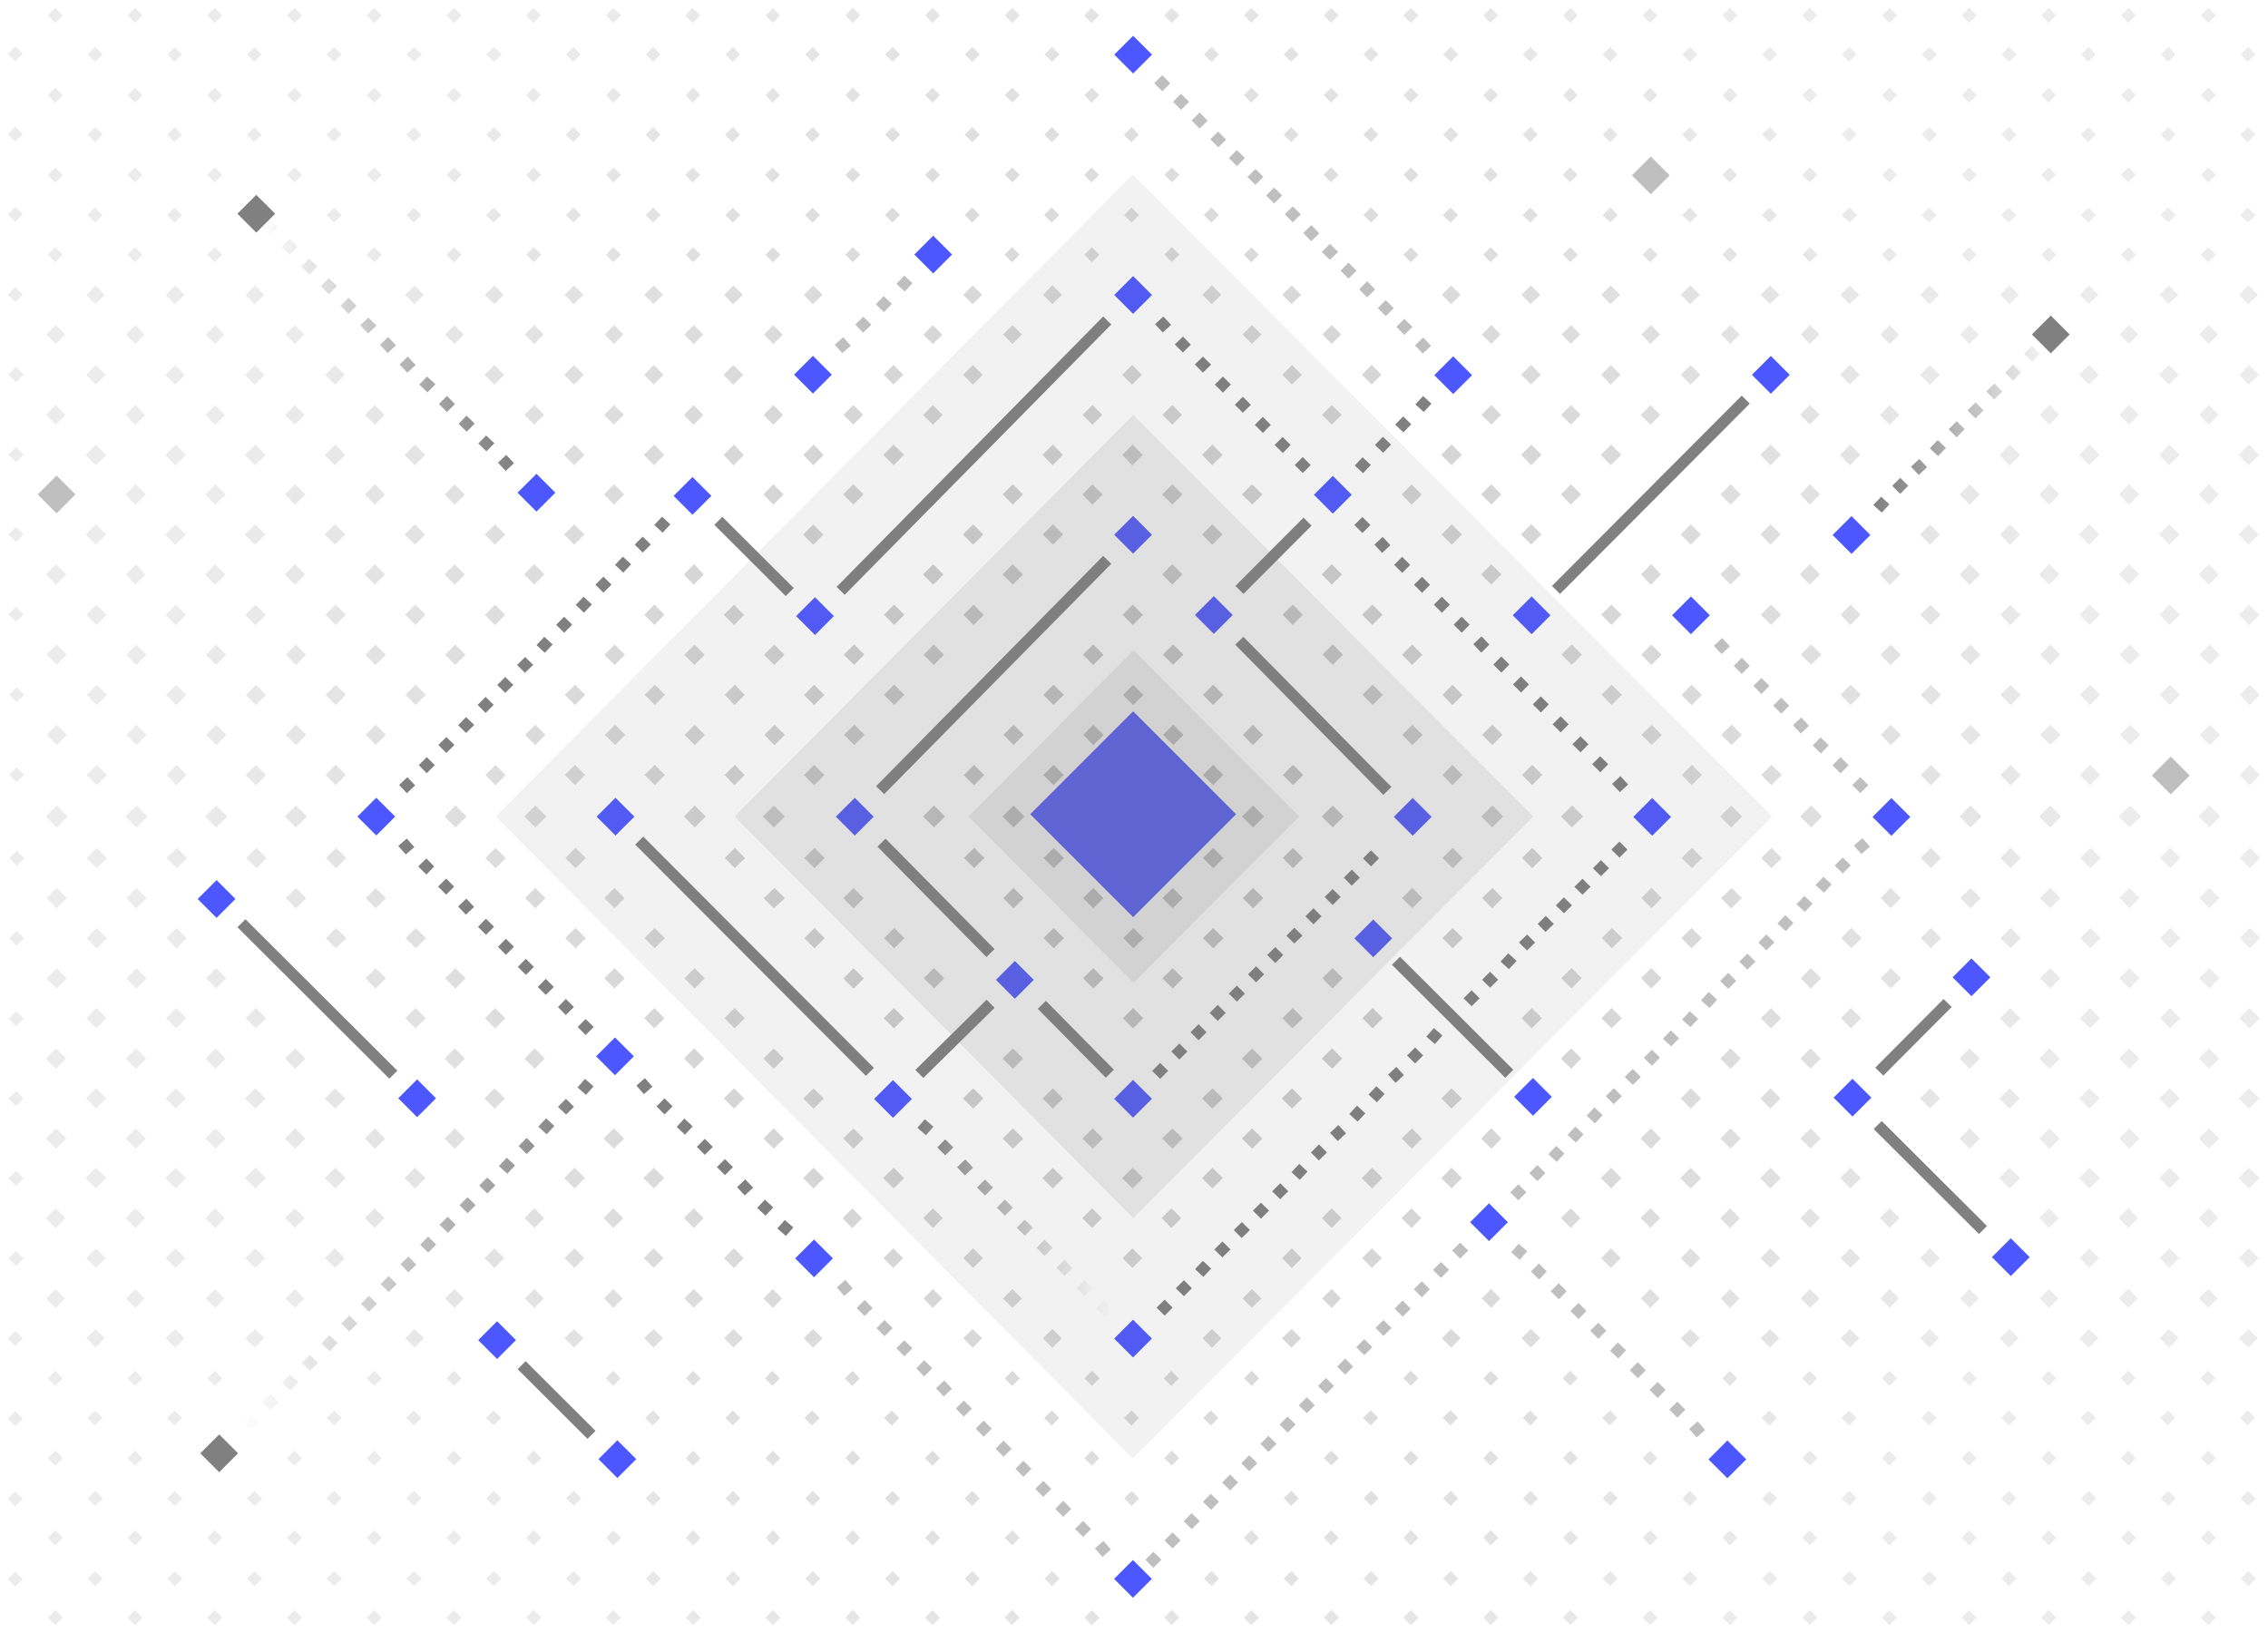 <svg viewBox="0 0 500 360" xmlns="http://www.w3.org/2000/svg" xmlns:xlink="http://www.w3.org/1999/xlink"><radialGradient id="a" cx="250" cy="180" gradientUnits="userSpaceOnUse" r="216.11"><stop offset="0" stop-color="#808080"/><stop offset="1" stop-color="#808080" stop-opacity=".3"/></radialGradient><linearGradient id="b" gradientUnits="userSpaceOnUse" x1="202.25" x2="245.04" y1="248.5" y2="248.5"><stop offset="0" stop-color="#808080"/><stop offset="1" stop-color="#808080" stop-opacity="0"/></linearGradient><linearGradient id="c" x1="202.52" x2="242.9" xlink:href="#b" y1="268.43" y2="268.43"/><linearGradient id="d" x1="202.33" x2="245.22" xlink:href="#b" y1="288.37" y2="288.37"/><linearGradient id="e" x1="113.17" x2="57.72" xlink:href="#b" y1="50.08" y2="50.08"/><linearGradient id="f" x1="111.05" x2="57.92" xlink:href="#b" y1="76.07" y2="76.07"/><linearGradient id="g" x1="113.31" x2="57.86" xlink:href="#b" y1="102.05" y2="102.05"/><linearGradient id="h" x1="130.83" x2="53.51" xlink:href="#b" y1="313.5" y2="313.5"/><linearGradient id="i" x1="128.61" x2="53.64" xlink:href="#b" y1="276.55" y2="276.55"/><linearGradient id="j" x1="130.84" x2="53.69" xlink:href="#b" y1="239.61" y2="239.61"/><linearGradient id="k" x1="413.04" x2="453.88" xlink:href="#b" y1="73.84" y2="73.84"/><linearGradient id="l" x1="415.2" x2="453.64" xlink:href="#b" y1="92.55" y2="92.55"/><linearGradient id="m" x1="413.01" x2="453.86" xlink:href="#b" y1="111.25" y2="111.25"/><path d="m2 206.86 1.65 1.66 1.66-1.66-1.65-1.66zm.05-17.68 1.65 1.66 1.66-1.65-1.66-1.66zm-.13 35.4 1.65 1.66 1.66-1.66-1.66-1.66zm-.2 70.48 1.66 1.65 1.62-1.65-1.61-1.66zm.16-52.86 1.66 1.66 1.66-1.66-1.65-1.66zm0 35.24 1.66 1.65 1.66-1.65-1.7-1.66zm0-17.64 1.66 1.65 1.65-1.65-1.65-1.66zm8.65 44.06 1.66 1.66 1.66-1.66-1.66-1.66zm-.29-88.18 2.24 2.25 2.25-2.25-2.25-2.25zm9 96.92 1.67 1.67 1.66-1.67-1.66-1.67zm-9-114.6 2.24 2.24 2.29-2.24-2.24-2.25zm-.18-18 2.42 2.42 2.46-2.42-2.42-2.42zm.1 106.26 2.08 2.07 2.08-2.07-2.08-2.08zm-.06-17.72 2.16 2.17 2.16-2.16-2.16-2.17zm-.01-17.54 2.25 2.25 2.25-2.25-2.25-2.25zm0-17.62 2.24 2.25 2.25-2.25-2.25-2.25zm9-26.55 2.24 2.24 2.25-2.24-2.25-2.25zm0-17.67 2.25 2.25 2.24-2.24-2.24-2.25zm-.25 70.57 2.32 2.27 2.29-2.29-2.29-2.29zm.16-35.26 2.25 2.25 2.24-2.25-2.24-2.25zm0 52.9 2.17 2.16 2.16-2.16-2.16-2.17zm0 17.63 2.08 2.08 2.05-2.08-2.08-2zm4.44-52.86-2.25-2.25-2.25 2.24 2.25 2.25zm-2.44 89.86-1.67-1.67 1.67-1.69 1.66 1.67zm0 17.7-1.69-1.7 1.69-1.65 1.63 1.65zm-19.27-36.96 1.65-1.66 1.62 1.66-1.61 1.66zm10.46 10.35-1.66-1.65 1.66-1.66 1.65 1.66zm0 17.58-1.66-1.67 1.65-1.65 1.66 1.65zm0 17.58-1.66-1.66 1.66-1.66 1.66 1.66zm-10.46-27.82 1.65-1.66 1.62 1.66-1.65 1.65zm0 17.68 1.65-1.66 1.62 1.66-1.65 1.66zm1.93-193.31 1.66-1.66-1.66-1.66-1.66 1.66zm0 17.67 1.66-1.66-1.66-1.65-1.65 1.66zm-.13-35.39 1.66-1.66-1.66-1.66-1.65 1.66zm-.14-70.48 1.61-1.66-1.61-1.65-1.66 1.65zm.16 52.86 1.65-1.66-1.65-1.66-1.66 1.66zm0-35.24 1.66-1.66-1.71-1.65-1.66 1.65zm0 17.64 1.65-1.66-1.66-1.65-1.66 1.65zm8.64-44.06 1.66-1.66-1.66-1.66-1.66 1.66zm.29 88.77 2.25-2.25-2.25-2.25-2.24 2.25zm8.45-97.5 1.66-1.67-1.66-1.67-1.67 1.67zm-8.4 115.18 2.24-2.25-2.25-2.24-2.24 2.24zm-.25-88.43 2.08-2.08-2.08-2.07-2.08 2.07zm0 17.8 2.16-2.17-2.14-2.16-2.16 2.17zm.07 35.26 2.25-2.25-2.25-2.25-2.24 2.25zm9 26.55 2.25-2.25-2.25-2.24-2.24 2.24zm0 17.66 2.24-2.25-2.24-2.24-2.25 2.25zm-.21-70.52 2.29-2.29-2.27-2.28-2.29 2.29zm.12 35.21 2.24-2.25-2.24-2.25-2.26 2.25zm-.15-53 2.16-2.17-2.16-2.16-2.11 2.18zm-.08-17.75 2.1-2.03-2.07-2.08-2.06 2.08zm.12 48.54-2.25 2.25 2.25 2.24 2.25-2.25zm1.44-85.9-1.59 1.69-1.72-1.66 1.72-1.7zm0-17.7-1.59 1.68-1.69-1.65 1.69-1.67zm-19.2 33.63 1.61 1.66-1.62 1.66-1.65-1.66zm10.45-7-1.65 1.66-1.66-1.66 1.66-1.65zm0-17.58-1.66 1.66-1.65-1.68 1.65-1.66zm0-17.57-1.66 1.62-1.66-1.66 1.66-1.66zm-10.45 24.47 1.61 1.65-1.62 1.66-1.65-1.66zm0-17.69 1.61 1.66-1.62 1.66-1.65-1.66zm24.72 293.63 1.66 1.66 1.66-1.66-1.66-1.66zm-.29-88.18 2.24 2.25 2.25-2.25-2.25-2.25zm9 96.92 1.67 1.67 1.66-1.67-1.66-1.67zm-9-114.6 2.24 2.24 2.29-2.24-2.24-2.25zm-.18-18 2.42 2.42 2.46-2.42-2.42-2.42zm.1 106.26 2.08 2.07 2.08-2.07-2.08-2.08zm-.06-17.72 2.16 2.17 2.16-2.16-2.16-2.17zm0-17.55 2.25 2.25 2.24-2.24-2.25-2.25zm0-17.62 2.32 2.25 2.25-2.25-2.25-2.25zm9-26.55 2.24 2.24 2.25-2.24-2.25-2.25zm0-17.67 2.32 2.25 2.24-2.24-2.24-2.25zm-.25 70.57 2.31 2.28 2.26-2.28-2.29-2.29zm.16-35.25 2.25 2.25 2.24-2.25-2.24-2.25zm-.07 52.9 2.17 2.16 2.16-2.16-2.16-2.17zm0 17.66 2.08 2.08 2.11-2.11-2.08-2zm4.48-52.86-2.25-2.25-2.25 2.24 2.25 2.25zm-2.47 89.83-1.67-1.67 1.67-1.66 1.66 1.67zm0 17.7-1.65-1.7 1.67-1.66 1.66 1.66zm-8.78-26.58-1.66-1.65 1.66-1.66 1.65 1.66zm0 17.58-1.64-1.7 1.65-1.65 1.66 1.65zm0 17.58-1.66-1.66 1.66-1.66 1.66 1.66zm0-300.45 1.66-1.66-1.66-1.66-1.66 1.66zm.29 88.77 2.25-2.25-2.25-2.25-2.24 2.25zm8.45-97.5 1.66-1.67-1.66-1.67-1.65 1.64zm-8.4 115.18 2.26-2.28-2.25-2.24-2.24 2.24zm-.25-88.43 2.08-2.08-2.08-2.07-2.08 2.07zm0 17.8 2.16-2.2-2.16-2.16-2.16 2.17zm0 17.63 2.33-2.28-2.25-2.24-2.25 2.24zm0 17.63 2.25-2.25-2.09-2.28-2.24 2.25zm9 26.55 2.25-2.25-2.25-2.24-2.24 2.24zm0 17.66 2.24-2.25-2.08-2.27-2.25 2.25zm-.21-70.52 2.37-2.32-2.26-2.28-2.29 2.29zm.12 35.21 2.24-2.25-2.24-2.25-2.25 2.25zm-.15-53 2.16-2.17-2.16-2.16-2.17 2.16zm-.08-17.75 2.19-2.06-2.07-2.08-2.08 2.08zm.12 48.54-2.25 2.25 2.25 2.24 2.36-2.26zm1.44-85.9-1.66 1.67-1.56-1.67 1.67-1.7zm0-17.7-1.66 1.66-1.54-1.66 1.67-1.66zm-8.66 26.56-1.65 1.66-1.66-1.66 1.66-1.65zm0-17.58-1.66 1.66-1.65-1.64 1.65-1.66zm0-17.57-1.66 1.66-1.66-1.66 1.66-1.66zm14.27 300.45 1.66 1.66 1.65-1.66-1.66-1.66zm-.29-88.18 2.24 2.25 2.25-2.25-2.25-2.25zm0-17.68 2.24 2.24 2.29-2.24-2.24-2.25zm-.18-18 2.42 2.42 2.46-2.42-2.42-2.42zm.1 106.26 2.08 2.07 2.08-2.07-2.08-2.08zm-.06-17.72 2.16 2.17 2.16-2.16-2.16-2.17zm0-17.55 2.25 2.25 2.24-2.24-2.25-2.25zm0-17.62 2.24 2.25 2.25-2.25-2.25-2.25zm9-44.22 2.25 2.25 2.24-2.24-2.24-2.25zm-.26 70.57 2.32 2.28 2.29-2.29-2.29-2.29zm.16-35.25 2.25 2.25 2.24-2.25-2.24-2.25zm-.07 52.9 2.17 2.16 2.16-2.16-2.16-2.17zm0 17.66 2.08 2.08 2.12-2.11-2.08-2zm4.44-52.86-2.25-2.25-2.25 2.24 2.25 2.25zm-2.42 89.83-1.67-1.67 1.67-1.66 1.66 1.67zm0 17.7-1.65-1.7 1.67-1.66 1.66 1.66zm-8.78-26.58-1.66-1.65 1.66-1.66 1.67 1.63zm0 17.58-1.64-1.7 1.65-1.65 1.66 1.65zm0 17.58-1.66-1.66 1.66-1.66 1.67 1.63zm0-300.45 1.67-1.69-1.66-1.66-1.66 1.66zm.29 88.77 2.25-2.25-2.25-2.25-2.24 2.25zm8.45-97.5 1.66-1.67-1.66-1.67-1.65 1.64zm-8.4 115.18 2.26-2.28-2.25-2.24-2.24 2.24zm-.25-88.43 2.08-2.08-2.08-2.07-2.08 2.07zm0 17.8 2.16-2.17-2.16-2.16-2.12 2.14zm0 17.63 2.33-2.28-2.25-2.24-2.25 2.24zm0 17.63 2.25-2.25-2.25-2.25-2.24 2.25zm9 26.55 2.25-2.25-2.25-2.24-2.24 2.24zm0 17.66 2.24-2.25-2.24-2.24-2.25 2.25zm-.21-70.52 2.29-2.29-2.18-2.31-2.32 2.28zm.12 35.21 2.24-2.25-2.24-2.25-2.25 2.25zm-.15-53 2.16-2.17-2.16-2.16-2.17 2.16zm-.08-17.75 2.19-2.06-2.07-2.08-2.08 2.08zm.12 48.54-2.25 2.25 2.25 2.24 2.25-2.25zm1.44-85.9-1.66 1.67-1.56-1.67 1.67-1.7zm0-17.7-1.66 1.66-1.54-1.66 1.67-1.66zm-8.66 26.56-1.65 1.66-1.66-1.66 1.66-1.65zm0-17.56-1.66 1.66-1.65-1.66 1.65-1.66zm0-17.59-1.66 1.66-1.66-1.66 1.66-1.66zm23 309.19 1.67 1.67 1.66-1.67-1.66-1.67zm-9-114.6 2.24 2.24 2.27-2.24-2.24-2.25zm-.18-18 2.42 2.42 2.44-2.42-2.42-2.42zm.1 106.26 2.08 2.07 2.08-2.07-2.08-2.08zm-.06-17.72 2.14 2.17 2.16-2.16-2.16-2.17zm-.03-17.54 2.25 2.25 2.25-2.25-2.25-2.25zm0-17.62 2.24 2.25 2.25-2.25-2.25-2.25zm9-26.55 2.24 2.24 2.25-2.24-2.25-2.25zm0-17.67 2.25 2.25 2.24-2.24-2.24-2.25zm-.25 70.57 2.32 2.27 2.29-2.29-2.29-2.29zm.09 17.65 2.17 2.16 2.16-2.17-2.16-2.17zm4.46-35.2-2.25-2.25-2.25 2.24 2.25 2.25zm-2.44 89.82-1.69-1.7 1.67-1.66 1.66 1.67zm0 17.7-1.69-1.7 1.67-1.66 1.7 1.66zm-8.78-26.58-1.66-1.65 1.66-1.66 1.65 1.66zm0 17.58-1.64-1.7 1.65-1.65 1.66 1.65zm0 17.58-1.66-1.66 1.66-1.66 1.66 1.66zm.3-211.68 2.25-2.25-2.25-2.25-2.21 2.22zm8.45-97.5 1.66-1.67-1.66-1.67-1.66 1.64zm-8.4 115.18 2.25-2.28-2.25-2.24-2.26 2.24zm-.26-88.46 2.08-2.08-2.08-2.07-2.08 2.07zm0 17.8 2.16-2.17-2.16-2.16-2.16 2.17zm0 17.63 2.33-2.25-2.25-2.24-2.25 2.24zm0 17.63 2.25-2.25-2.25-2.25-2.24 2.25zm9 26.55 2.25-2.25-2.25-2.24-2.24 2.24zm0 17.66 2.24-2.25-2.24-2.24-2.25 2.25zm-.21-70.52 2.29-2.29-2.18-2.28-2.29 2.29zm.21 35.21 2.24-2.25-2.24-2.25-2.25 2.25zm-.15-53 2.15-2.15-2.16-2.16-2.14 2.16zm0 30.79-2.25 2.25 2.25 2.24 2.25-2.25zm1.44-85.9-1.66 1.67-1.63-1.64 1.69-1.7zm0-17.7-1.66 1.66-1.63-1.63 1.67-1.66zm-8.71 26.59-1.65 1.66-1.66-1.66 1.66-1.65zm0-17.58-1.66 1.66-1.65-1.64 1.65-1.66zm0-17.57-1.66 1.66-1.66-1.66 1.66-1.66zm14.27 300.45 1.66 1.66 1.66-1.66-1.66-1.66zm-.29-88.18 2.24 2.25 2.25-2.25-2.25-2.25zm9 96.92 1.67 1.67 1.66-1.67-1.66-1.67zm-8.96-114.6 2.24 2.24 2.25-2.24-2.25-2.25zm-.18-18 2.42 2.42 2.42-2.42-2.42-2.42zm0 88.54 2.16 2.17 2.16-2.16-2.16-2.17zm0-17.55 2.25 2.25 2.24-2.24-2.25-2.25zm9-44.17 2.24 2.24 2.25-2.24-2.25-2.25zm-.23 52.9 2.29 2.28 2.29-2.29-2.29-2.29zm.16-35.25 2.25 2.25 2.24-2.25-2.24-2.25zm0 70.56 2.08 2.08 2.02-2.11-2.08-2zm4.44-52.86-2.25-2.25-2.25 2.24 2.25 2.25zm-2.52 89.83-1.67-1.7 1.67-1.66 1.66 1.67zm0 17.7-1.65-1.7 1.67-1.66 1.71 1.66zm-8.78-26.58-1.66-1.65 1.66-1.66 1.65 1.66zm0 17.58-1.64-1.7 1.65-1.65 1.66 1.65zm0 17.58-1.66-1.66 1.66-1.66 1.66 1.66zm0-300.45 1.66-1.66-1.66-1.66-1.66 1.66zm.29 88.77 2.25-2.25-2.25-2.25-2.24 2.25zm8.45-97.5 1.66-1.67-1.66-1.67-1.65 1.64zm-8.39 115.15 2.25-2.25-2.25-2.24-2.24 2.24zm-.22-70.63 2.16-2.17-2.16-2.16-2.16 2.17zm0 17.63 2.29-2.25-2.25-2.24-2.25 2.24zm0 17.63 2.25-2.25-2.25-2.25-2.24 2.25zm9 26.55 2.25-2.25-2.25-2.24-2.24 2.24zm-.18-52.86 2.29-2.29-2.25-2.28-2.29 2.29zm.12 35.21 2.24-2.25-2.24-2.25-2.25 2.25zm-.23-70.73 2.12-2.05-2.07-2.08-2.08 2.08zm.12 48.54-2.25 2.25 2.25 2.24 2.25-2.25zm1.44-85.9-1.66 1.67-1.63-1.66 1.67-1.7zm.11-17.69-1.66 1.66-1.72-1.66 1.67-1.66zm-8.84 26.56-1.65 1.66-1.66-1.66 1.66-1.65zm0-17.58-1.66 1.66-1.65-1.64 1.65-1.66zm0-17.57-1.66 1.66-1.66-1.66 1.66-1.66zm14.27 300.45 1.66 1.66 1.66-1.66-1.66-1.66zm-.29-88.18 2.24 2.25 2.25-2.25-2.25-2.25zm9 96.92 1.67 1.67 1.66-1.67-1.66-1.67zm-9.14-132.6 2.42 2.42 2.42-2.42-2.42-2.42zm.1 106.26 2.08 2.07 2.08-2.07-2.08-2.08zm-.1-35.26 2.25 2.25 2.25-2.24-2.25-2.25zm0-17.62 2.24 2.25 2.25-2.25-2.25-2.25zm9-44.22 2.25 2.25 2.24-2.24-2.24-2.25zm-.09 35.32 2.25 2.25 2.24-2.25-2.24-2.25zm-.07 52.9 2.17 2.16 2.16-2.16-2.17-2.18zm0 17.66 2.08 2.08 2.08-2.12-2-2zm4.43-52.86-2.24-2.25-2.25 2.24 2.25 2.25zm-2.42 89.82-1.67-1.67 1.67-1.66 1.66 1.67zm0 17.7-1.65-1.7 1.67-1.66 1.66 1.66zm-8.78-26.58-1.66-1.65 1.66-1.66 1.65 1.66zm0 17.58-1.64-1.7 1.65-1.65 1.66 1.66zm0 17.58-1.66-1.66 1.66-1.66 1.66 1.66zm0-300.45 1.66-1.66-1.66-1.66-1.66 1.66zm.29 88.77 2.25-2.25-2.25-2.25-2.24 2.25zm8.45-97.5 1.66-1.67-1.66-1.67-1.67 1.67zm-8.65 26.75 2.08-2.08-2.08-2.07-2.06 2.04zm.06 35.43 2.25-2.25-2.25-2.24-2.22 2.21zm0 17.63 2.25-2.25-2.25-2.25-2.22 2.22zm9 44.21 2.24-2.25-2.24-2.24-2.22 2.22zm-.09-35.31 2.24-2.25-2.24-2.25-2.25 2.25zm-.15-53 2.16-2.17-2.14-2.17-2.17 2.16zm.02-17.76 2-2.05-2-2.11-2.12 2.11zm.12 48.54-2.25 2.25 2.25 2.24 2.24-2.25zm1.44-85.9-1.66 1.67-1.67-1.66 1.62-1.7zm0-17.7-1.66 1.66-1.7-1.65 1.67-1.66zm-8.79 26.57-1.65 1.66-1.66-1.66 1.66-1.65zm0-17.58-1.66 1.66-1.68-1.64 1.65-1.66zm0-17.57-1.66 1.66-1.69-1.66 1.66-1.66zm14 194.59 2.24 2.24 2.25-2.24-2.26-2.25zm-.18-18 2.42 2.42 2.42-2.42-2.43-2.42zm.1 106.26 2.08 2.07 2.08-2.07-2.08-2.08zm-.06-17.72 2.16 2.17 2.16-2.16-2.16-2.17zm0-35.17 2.24 2.25 2.25-2.25-2.25-2.25zm9-26.55 2.24 2.24 2.25-2.24-2.25-2.25zm0-17.67 2.25 2.25 2.24-2.24-2.24-2.25zm-.25 70.57 2.29 2.29 2.29-2.29-2.29-2.29zm.09 17.65 2.17 2.16 2.16-2.16-2.16-2.17zm0 17.66 2.07 2.08 2.08-2.08-2.09-2.03zm2 36.94-1.67-1.67 1.67-1.66 1.66 1.67zm0 17.7-1.69-1.67 1.67-1.66 1.66 1.66zm-8.78-26.58-1.69-1.65 1.66-1.66 1.65 1.66zm0 17.58-1.69-1.67 1.65-1.65 1.66 1.66zm0 17.58-1.69-1.66 1.66-1.66 1.66 1.66zm0-300.45 1.66-1.66-1.66-1.66-1.69 1.66zm8.74-8.73 1.66-1.67-1.66-1.67-1.67 1.67zm-8.43 115.18 2.25-2.25-2.25-2.24-2.24 2.24zm-.24-88.43 2.08-2.08-2.08-2.07-2.08 2.07zm0 17.8 2.16-2.17-2.16-2.16-2.16 2.17zm0 17.63 2.25-2.25-2.25-2.24-2.19 2.24zm0 17.63 2.25-2.25-2.25-2.25-2.24 2.25zm9 26.55 2.25-2.25-2.25-2.24-2.24 2.24zm0 17.66 2.24-2.25-2.24-2.24-2.25 2.25zm-.21-70.52 2.29-2.29-2.2-2.28-2.29 2.29zm0-17.77 2.16-2.17-2.16-2.16-2.17 2.16zm-.08-17.75 2.14-2.05-2.08-2.08-2.07 2.08zm.12 48.54-2.25 2.25 2.25 2.24 2.24-2.25zm1.44-85.9-1.66 1.67-1.67-1.66 1.73-1.7zm0-17.7-1.66 1.66-1.59-1.65 1.67-1.66zm-8.79 26.57-1.65 1.66-1.59-1.66 1.66-1.65zm0-17.58-1.66 1.66-1.58-1.64 1.65-1.66zm0-17.57-1.66 1.66-1.58-1.66 1.66-1.66zm14.27 300.45 1.66 1.66 1.66-1.66-1.66-1.66zm-.3-88.18 2.25 2.25 2.25-2.25-2.25-2.25zm9 96.92 1.67 1.67 1.66-1.67-1.54-1.67zm-9-114.6 2.24 2.24 2.25-2.24-2.25-2.25zm-.18-18 2.42 2.42 2.55-2.42-2.41-2.42zm.1 106.26 2.08 2.07 2.08-2.07-2.08-2.08zm-.06-17.72 2.16 2.17 2.16-2.16-2.16-2.17zm0-17.55 2.25 2.25 2.25-2.24-2.25-2.25zm0-17.62 2.24 2.25 2.25-2.25-2.25-2.25zm9-26.55 2.24 2.24 2.25-2.24-2.25-2.25zm-.23 52.9 2.29 2.29 2.29-2.29-2.29-2.29zm.16-35.25 2.25 2.25 2.24-2.25-2.24-2.25zm-.07 52.9 2.17 2.16 2.16-2.16-2.16-2.17zm.07 17.63 2.07 2.08 2.08-2.08-2.04-2zm2 37-1.67-1.67 1.67-1.66 1.66 1.67zm0 17.7-1.64-1.7 1.67-1.66 1.66 1.66zm-8.79-9-1.62-1.7 1.65-1.65 1.66 1.65zm0 17.58-1.66-1.66 1.66-1.66 1.66 1.66zm0-300.45 1.66-1.66-1.66-1.66-1.66 1.66zm.29 88.77 2.25-2.25-2.25-2.25-2.25 2.25zm8.5-97.53 1.66-1.67-1.66-1.67-1.67 1.67zm-8.41 115.18 2.25-2.25-2.25-2.24-2.25 2.24zm-.24-88.43 2.08-2.08-2.08-2.07-2.08 2.07zm0 17.8 2.16-2.17-2.16-2.16-2.16 2.17zm0 17.63 2.25-2.25-2.25-2.24-2.2 2.24zm9 44.18 2.25-2.25-2.25-2.24-2.24 2.24zm0 17.66 2.24-2.25-2.24-2.24-2.25 2.25zm-.21-70.52 2.29-2.29-2.21-2.28-2.29 2.29zm.12 35.21 2.24-2.25-2.24-2.25-2.25 2.25zm-.15-53 2.16-2.17-2.16-2.16-2.11 2.18zm-.08-17.75 2.16-2.03-2.08-2.08-2.11 2.08zm1.56-37.36-1.59 1.69-1.67-1.66 1.67-1.7zm0-17.7-1.59 1.68-1.64-1.65 1.64-1.67zm-8.69 26.59-1.65 1.66-1.66-1.66 1.66-1.65zm0-17.58-1.66 1.66-1.65-1.64 1.65-1.66zm0-17.57-1.66 1.66-1.66-1.66 1.66-1.66zm14.27 300.45 1.66 1.66 1.66-1.66-1.66-1.66zm-.3-88.18 2.25 2.25 2.25-2.25-2.25-2.25zm9 96.92 1.67 1.67 1.66-1.67-1.66-1.67zm-9.13-132.6 2.42 2.42 2.41-2.42-2.41-2.42zm.1 106.26 2.08 2.07 2.08-2.07-2.08-2.08zm-.06-17.72 2.16 2.17 2.16-2.16-2.16-2.17zm0-35.17 2.24 2.25 2.25-2.25-2.27-2.25zm9-44.22 2.22 2.25 2.24-2.24-2.24-2.25zm-.09 35.32 2.25 2.25 2.24-2.25-2.24-2.25zm-.07 52.9 2.17 2.16 2.16-2.16-2.16-2.17zm0 17.66 2.07 2.08 2.08-2.08-2.08-2.03zm4.43-52.86-2.24-2.25-2.25 2.24 2.25 2.25zm-2.46 89.83-1.67-1.67 1.67-1.66 1.66 1.67zm0 17.7-1.65-1.7 1.67-1.66 1.66 1.66zm-8.78-26.58-1.66-1.65 1.66-1.66 1.65 1.66zm0 17.58-1.64-1.7 1.65-1.65 1.66 1.66zm0 17.58-1.66-1.66 1.66-1.66 1.66 1.66zm0-300.45 1.66-1.66-1.66-1.66-1.66 1.66zm.29 88.77 2.25-2.25-2.25-2.25-2.25 2.25zm8.45-97.5 1.66-1.67-1.66-1.67-1.65 1.64zm-8.41 115.18 2.25-2.25-2.25-2.24-2.22 2.21zm-.24-88.43 2.1-2.11-2.08-2.07-2.08 2.07zm0 17.8 2.16-2.17-2.16-2.16-2.16 2.17zm0 17.63 2.25-2.25-2.15-2.27-2.27 2.24zm0 17.63 2.25-2.25-2.15-2.28-2.24 2.25zm9 26.55 2.25-2.25-2.15-2.27-2.24 2.24zm0 17.66 2.24-2.25-2.14-2.27-2.25 2.25zm-.21-70.52 2.29-2.29-2.18-2.31-2.29 2.29zm.12 35.21 2.24-2.25-2.24-2.25-2.25 2.25zm-.15-53 2.16-2.17-2.16-2.16-2.17 2.16zm-.08-17.75 2.19-2.06-2.08-2.08-2.07 2.08zm1.56-37.36-1.66 1.67-1.67-1.66 1.78-1.71zm0-17.7-1.66 1.66-1.54-1.66 1.67-1.66zm-8.79 26.57-1.65 1.66-1.66-1.66 1.66-1.65zm0-17.58-1.66 1.66-1.52-1.65 1.65-1.66zm0-17.57-1.66 1.66-1.66-1.66 1.66-1.66zm14.27 300.45 1.66 1.66 1.66-1.66-1.66-1.66zm8.73 8.74 1.67 1.67 1.66-1.67-1.66-1.67zm-9-114.6 2.24 2.24 2.41-2.25-2.25-2.25zm-.18-18 2.42 2.42 2.41-2.42-2.41-2.42zm.1 106.26 2.08 2.07 2.08-2.07-2.08-2.08zm.04-35.27 2.25 2.25 2.25-2.24-2.25-2.25zm0-17.62 2.24 2.25 2.25-2.25-2.25-2.25zm9-26.55 2.24 2.24 2.25-2.24-2.25-2.25zm0-17.67 2.25 2.25 2.24-2.24-2.24-2.25zm-.25 70.57 2.29 2.29 2.29-2.29-2.29-2.29zm.09 17.65 2.17 2.16 2.16-2.16-2.16-2.17zm0 17.66 2.07 2.08 2.08-2.08-2.03-2.04zm4.43-52.86-2.24-2.25-2.25 2.24 2.25 2.25zm-2.41 89.82-1.67-1.67 1.67-1.66 1.66 1.67zm0 17.7-1.65-1.7 1.67-1.66 1.66 1.66zm-8.78-26.58-1.66-1.65 1.66-1.66 1.65 1.66zm0 17.58-1.64-1.7 1.65-1.65 1.66 1.66zm0 17.58-1.66-1.66 1.66-1.66 1.65 1.66zm0-300.45 1.66-1.66-1.66-1.66-1.66 1.66zm.29 88.77 2.25-2.25-2.25-2.25-2.25 2.25zm8.45-97.5 1.66-1.67-1.66-1.67-1.67 1.67zm-8.41 115.18 2.28-2.28-2.25-2.24-2.25 2.24zm-.24-88.43 2.08-2.08-2.08-2.07-2.08 2.07zm0 17.8 2.16-2.17-2.16-2.16-2.16 2.17zm0 17.63 2.25-2.25-2.25-2.24-2.17 2.21zm9 44.18 2.25-2.25-2.25-2.24-2.24 2.24zm0 17.66 2.24-2.25-2.24-2.24-2.25 2.25zm-.21-70.52 2.29-2.29-2.18-2.31-2.29 2.29zm-.11-35.52 2.19-2.08-2.08-2.08-2.07 2.08zm.12 48.54-2.25 2.25 2.25 2.24 2.24-2.25zm1.44-85.9-1.66 1.67-1.56-1.69 1.67-1.7zm0-17.7-1.66 1.66-1.54-1.68 1.67-1.66zm-8.79 26.57-1.65 1.66-1.66-1.66 1.66-1.65zm0-17.58-1.66 1.66-1.52-1.67 1.65-1.66zm0-17.57-1.53 1.63-1.66-1.66 1.66-1.66zm14.28 300.45 1.66 1.66 1.66-1.66-1.53-1.69zm-.3-88.18 2.25 2.25 2.25-2.25-2.25-2.25zm9 96.92 1.67 1.67 1.66-1.67-1.66-1.67zm-9-114.6 2.24 2.24 2.25-2.24-2.25-2.25zm-.18-18 2.42 2.42 2.41-2.42-2.41-2.42zm0 88.54 2.16 2.17 2.16-2.16-2.16-2.17zm.16-17.57 2.25 2.25 2.25-2.24-2.25-2.25zm9-44.17 2.24 2.24 2.25-2.24-2.25-2.25zm-.23 52.9 2.34 2.27 2.29-2.29-2.29-2.28zm.16-35.25 2.25 2.25 2.24-2.25-2.25-2.25zm-.07 52.9 2.17 2.16 2.16-2.16-2.17-2.17zm4.45-35.2-2.2-2.26-2.25 2.24 2.25 2.25zm-2.45 89.82-1.67-1.67 1.67-1.66 1.66 1.67zm0 17.7-1.65-1.7 1.67-1.66 1.66 1.66zm-8.75-26.61-1.66-1.65 1.66-1.66 1.65 1.66zm0 17.58-1.67-1.67 1.65-1.65 1.66 1.66zm0 17.58-1.66-1.66 1.66-1.66 1.65 1.66zm0-300.45 1.66-1.66-1.66-1.66-1.66 1.66zm.29 88.77 2.25-2.25-2.25-2.25-2.29 2.25zm8.45-97.5 1.66-1.67-1.66-1.67-1.67 1.67zm-8.41 115.18 2.25-2.25-2.25-2.24-2.25 2.24zm-.22-70.63 2.16-2.17-2.16-2.16-2.16 2.17zm0 17.63 2.25-2.25-2.25-2.24-2.22 2.24zm9 44.18 2.25-2.25-2.25-2.24-2.24 2.24zm-.11-52.86 2.29-2.29-2.29-2.28-2.29 2.29zm.11 35.21 2.25-2.25-2.24-2.25-2.25 2.25zm-.15-53 2.17-2.17-2.16-2.16-2.17 2.16zm1.49-55.11-1.66 1.67-1.67-1.66 1.63-1.68zm0-17.7-1.66 1.66-1.69-1.63 1.67-1.66zm-8.79 26.57-1.66 1.68-1.66-1.66 1.66-1.65zm0-17.58-1.66 1.68-1.67-1.64 1.67-1.67zm0-17.57-1.66 1.68-1.66-1.66 1.66-1.66zm14 212.27 2.25 2.25 2.25-2.25-2.25-2.25zm-.18-35.66 2.42 2.42 2.41-2.42-2.41-2.42zm.1 106.26 2.08 2.07 2.08-2.07-2.08-2.08zm-.06-17.72 2.16 2.17 2.16-2.16-2.16-2.17zm9-79.39 2.25 2.25 2.24-2.24-2.24-2.25zm-.16 88.22 2.17 2.16 2.16-2.16-2.17-2.17zm0 17.66 2.07 2.08 2.08-2.08-2.08-2.03zm4.43-52.86-2.24-2.25-2.25 2.24 2.25 2.25zm-2.46 89.83-1.67-1.67 1.67-1.66 1.66 1.67zm0 17.7-1.65-1.7 1.67-1.66 1.65 1.66zm-8.78-26.58-1.66-1.65 1.66-1.66 1.65 1.66zm0 17.58-1.64-1.7 1.65-1.65 1.66 1.66zm0 17.58-1.66-1.66 1.66-1.66 1.65 1.66zm.3-211.68 2.25-2.25-2.25-2.25-2.25 2.25zm8.45-97.5 1.7-1.7-1.66-1.67-1.67 1.67zm-8.65 26.75 2.08-2.08-2.08-2.07-2.08 2.07zm0 17.8 2.16-2.17-2.16-2.16-2.16 2.17zm.07 35.26 2.25-2.25-2.25-2.25-2.24 2.25zm9 44.21 2.24-2.25-2.24-2.24-2.25 2.25zm-.1-35.31 2.25-2.25-2.24-2.25-2.25 2.25zm-.15-53 2.17-2.17-2.16-2.16-2.17 2.16zm-.07-17.75 2.11-2.06-2.08-2.08-2.07 2.08zm.12 48.54-2.25 2.25 2.25 2.24 2.24-2.25zm1.48-85.91-1.66 1.67-1.67-1.66 1.66-1.7zm0-17.69-1.66 1.66-1.66-1.66 1.67-1.66zm-8.79 26.57-1.65 1.66-1.66-1.66 1.66-1.65zm0-17.58-1.66 1.66-1.64-1.65 1.65-1.66zm0-17.57-1.65 1.66-1.66-1.67 1.66-1.66zm14.28 300.45 1.66 1.66 1.66-1.66-1.66-1.66zm-.3-88.18 2.25 2.25 2.25-2.25-2.25-2.25zm9 96.92 1.67 1.67 1.66-1.67-1.66-1.67zm-9-114.6 2.24 2.24 2.25-2.24-2.25-2.25zm-.18-18 2.42 2.42 2.41-2.42-2.41-2.42zm.1 106.26 2.08 2.07 2.08-2.07-2.08-2.08zm-.06-35.27 2.25 2.25 2.25-2.24-2.25-2.25zm0-17.62 2.24 2.25 2.25-2.25-2.25-2.25zm9-26.55 2.24 2.24 2.25-2.24-2.25-2.25zm0-17.67 2.25 2.25 2.24-2.24-2.24-2.25zm-.25 70.57 2.29 2.29 2.29-2.29-2.29-2.29zm.11 35.31 2.07 2.08 2.08-2.08-2.06-2.04zm4.43-52.86-2.24-2.25-2.25 2.24 2.25 2.25zm-2.44 107.5-1.64-1.68 1.67-1.66 1.66 1.66zm-8.79-9-1.62-1.68 1.65-1.65 1.66 1.65zm0 17.58-1.66-1.66 1.66-1.66 1.65 1.66zm0-300.45 1.66-1.66-1.66-1.66-1.66 1.66zm8.74-8.73 1.66-1.67-1.66-1.67-1.67 1.67zm-8.41 115.18 2.25-2.25-2.25-2.24-2.2 2.23zm-.24-88.43 2.08-2.08-2.08-2.07-2.08 2.07zm.06 35.43 2.25-2.25-2.25-2.24-2.21 2.23zm0 17.63 2.25-2.25-2.25-2.25-2.24 2.25zm9 26.55 2.25-2.25-2.25-2.24-2.24 2.24zm0 17.66 2.24-2.25-2.24-2.24-2.25 2.25zm-.21-70.52 2.29-2.29-2.22-2.29-2.29 2.29zm-.05-35.53 2.09-2.05-2.09-2.11-2.06 2.11zm.12 48.54-2.25 2.25 2.25 2.24 2.24-2.25zm1.44-85.9-1.66 1.67-1.67-1.66 1.68-1.7zm0-17.7-1.66 1.66-1.64-1.65 1.67-1.66zm-8.76 26.57-1.65 1.66-1.66-1.66 1.66-1.65zm0-17.58-1.66 1.66-1.65-1.64 1.65-1.66zm0-17.57-1.65 1.66-1.66-1.66 1.66-1.66zm14.28 300.45 1.66 1.66 1.66-1.66-1.66-1.66zm-.3-88.18 2.25 2.25 2.25-2.25-2.28-2.25zm9 96.92 1.67 1.67 1.66-1.67-1.66-1.67zm-9-114.6 2.24 2.24 2.25-2.24-2.25-2.25zm-.18-18 2.42 2.42 2.41-2.42-2.41-2.42zm0 88.54 2.16 2.17 2.16-2.16-2.16-2.17zm.03-17.54 2.25 2.25 2.25-2.24-2.25-2.25zm9-44.17 2.24 2.24 2.25-2.24-2.25-2.25zm0-17.67 2.25 2.25 2.24-2.24-2.24-2.25zm-.25 70.57 2.32 2.27 2.29-2.29-2.29-2.29zm.16-35.25 2.25 2.25 2.24-2.25-2.25-2.25zm-.07 52.9 2.17 2.16 2.16-2.16-2.17-2.17zm0 17.66 2.07 2.08 2.08-2.08-2.03-2.04zm4.53-52.87-2.24-2.25-2.25 2.24 2.25 2.25zm-2.51 89.83-1.67-1.67 1.67-1.66 1.66 1.67zm0 17.7-1.65-1.7 1.67-1.66 1.66 1.66zm-8.78-26.58-1.66-1.65 1.66-1.66 1.65 1.66zm0 35.16-1.66-1.66 1.66-1.66 1.65 1.66zm0-300.45 1.66-1.66-1.66-1.66-1.66 1.66zm.29 88.77 2.25-2.25-2.25-2.28-2.25 2.25zm8.45-97.5 1.66-1.67-1.66-1.67-1.65 1.64zm-8.41 115.18 2.25-2.25-2.25-2.24-2.22 2.21zm-.22-70.63 2.18-2.2-2.16-2.16-2.16 2.17zm0 17.63 2.25-2.25-2.25-2.24-2.19 2.21zm9 44.18 2.25-2.25-2.25-2.24-2.24 2.24zm0 17.66 2.24-2.25-2.24-2.24-2.25 2.25zm-.21-70.52 2.29-2.29-2.2-2.31-2.29 2.29zm.11 35.21 2.25-2.25-2.24-2.25-2.25 2.25zm-.15-53 2.17-2.17-2.16-2.16-2.17 2.16zm-.07-17.75 2.17-2.06-2.08-2.08-2.07 2.08zm.12 48.54-2.25 2.25 2.25 2.24 2.24-2.25zm1.44-85.9-1.66 1.67-1.67-1.66 1.76-1.71zm-8.77 8.87-1.65 1.66-1.66-1.66 1.66-1.65zm0-17.58-1.66 1.66-1.57-1.65 1.66-1.66zm0-17.57-1.65 1.66-1.66-1.66 1.66-1.66zm14.28 300.45 1.66 1.66 1.65-1.66-1.65-1.66zm-.3-88.18 2.25 2.25 2.25-2.25-2.25-2.25zm9 96.92 1.67 1.67 1.66-1.67-1.66-1.67zm-9-114.6 2.24 2.24 2.25-2.24-2.25-2.25zm-.18-18 2.42 2.42 2.41-2.42-2.41-2.42zm0 88.54 2.16 2.17 2.16-2.16-2.16-2.17zm.12-17.55 2.25 2.25 2.25-2.24-2.25-2.25zm9-44.17 2.24 2.24 2.25-2.24-2.25-2.25zm0-17.67 2.25 2.25 2.24-2.24-2.24-2.25zm-.21 70.56 2.29 2.29 2.29-2.29-2.29-2.29zm.1 35.31 2.08 2.08 2.08-2.08-2.09-2.03zm4.44-52.86-2.24-2.25-2.3 2.24 2.25 2.25zm-2.44 107.5-1.68-1.67 1.67-1.66 1.66 1.66zm-8.78-26.58-1.66-1.65 1.66-1.66 1.65 1.66zm0 35.16-1.66-1.66 1.66-1.66 1.65 1.66zm0-300.45 1.68-1.66-1.65-1.66-1.66 1.66zm.29 88.77 2.25-2.25-2.25-2.25-2.25 2.25zm8.45-97.5 1.66-1.67-1.66-1.67-1.67 1.67zm-8.41 115.18 2.25-2.25-2.25-2.24-2.25 2.24zm-.22-70.63 2.16-2.17-2.16-2.16-2.16 2.17zm0 17.63 2.25-2.25-2.25-2.24-2.22 2.24zm0 17.63 2.25-2.25-2.25-2.25-2.24 2.25zm9 26.55 2.25-2.25-2.25-2.24-2.24 2.24zm0 17.66 2.24-2.25-2.24-2.24-2.25 2.25zm-.21-70.52 2.29-2.29-2.23-2.28-2.28 2.28zm.11 35.21 2.25-2.25-2.24-2.25-2.25 2.25zm-.22-70.73 2.14-2.05-2.08-2.08-2.08 2.08zm.12 48.54-2.23 2.25 2.25 2.24 2.24-2.25zm1.52-103.59-1.66 1.66-1.67-1.66 1.67-1.66zm-8.75 26.56-1.65 1.66-1.66-1.66 1.66-1.65zm0-35.15-1.7 1.66-1.66-1.66 1.66-1.66zm14.28 300.45 1.66 1.66 1.65-1.66-1.65-1.66zm-.28-105.86 2.24 2.24 2.25-2.24-2.25-2.25zm-.18-18 2.42 2.42 2.41-2.42-2.41-2.42zm.1 106.26 2.08 2.07 2.08-2.07-2.08-2.08zm-.13-35.26 2.25 2.25 2.25-2.24-2.29-2.26zm0-17.62 2.24 2.25 2.25-2.25-2.25-2.25zm9-44.22 2.25 2.25 2.24-2.24-2.24-2.25zm-.09 35.32 2.25 2.25 2.24-2.25-2.19-2.26zm-.07 52.9 2.17 2.16 2.16-2.16-2.17-2.17zm0 17.66 2.08 2.08 2.08-2.08-2.04-2.04zm4.44-52.86-2.24-2.25-2.25 2.24 2.25 2.25zm-2.42 89.82-1.65-1.7 1.67-1.66 1.66 1.67zm0 17.7-1.65-1.7 1.67-1.66 1.66 1.66zm-8.79-9-1.64-1.7 1.66-1.65 1.66 1.66zm0 17.58-1.66-1.66 1.66-1.66 1.65 1.66zm0-300.45 1.65-1.66-1.65-1.66-1.66 1.66zm.33 106.45 2.25-2.25-2.25-2.24-2.19 2.21zm-.19-88.46 2.08-2.08-2.08-2.07-2.08 2.07zm.06 35.43 2.25-2.25-2.31-2.24-2.21 2.24zm9 61.84 2.24-2.25-2.24-2.24-2.25 2.25zm-.1-35.31 2.25-2.25-2.21-2.25-2.25 2.25zm-.15-53 2.19-2.15-2.16-2.16-2.17 2.16zm-.07-17.75 2.09-2.03-2.08-2.08-2.08 2.08zm1.56-37.36-1.66 1.67-1.64-1.64 1.65-1.7zm0-17.7-1.66 1.66-1.64-1.63 1.67-1.66zm-8.79 9-1.66 1.66-1.63-1.63 1.66-1.66zm0-17.57-1.65 1.66-1.66-1.66 1.66-1.66zm14 212.27 2.25 2.25 2.25-2.25-2.25-2.25zm9 96.92 1.67 1.67 1.66-1.67-1.66-1.67zm-9.13-132.59 2.42 2.42 2.41-2.42-2.41-2.42zm.1 106.26 2.08 2.07 2.08-2.07-2.08-2.08zm-.06-17.72 2.16 2.17 2.16-2.16-2.16-2.17zm0-35.17 2.24 2.25 2.25-2.25-2.25-2.25zm9-26.55 2.24 2.24 2.25-2.24-2.25-2.25zm-.23 52.9 2.29 2.29 2.29-2.29-2.29-2.29zm.16-35.25 2.25 2.25 2.24-2.25-2.25-2.25zm-.07 52.9 2.17 2.16 2.16-2.16-2.17-2.17zm2 54.6-1.67-1.67 1.67-1.66 1.66 1.67zm0 17.7-1.7-1.67 1.67-1.66 1.66 1.66zm-8.78-26.58-1.66-1.65 1.66-1.66 1.65 1.66zm0 17.58-1.7-1.67 1.66-1.65 1.66 1.66zm0 17.58-1.66-1.66 1.66-1.66 1.65 1.66zm.3-211.68 2.25-2.25-2.25-2.25-2.25 2.25zm8.45-97.5 1.66-1.67-1.66-1.67-1.67 1.67zm-8.65 26.75 2.08-2.08-2.08-2.07-2.08 2.07zm0 17.8 2.16-2.17-2.16-2.16-2.16 2.17zm0 17.63 2.25-2.25-2.25-2.24-2.23 2.24zm0 17.63 2.25-2.25-2.25-2.25-2.24 2.25zm9 26.55 2.25-2.25-2.25-2.24-2.24 2.24zm-.07-17.65 2.25-2.25-2.24-2.25-2.25 2.25zm-.15-53 2.17-2.17-2.16-2.16-2.17 2.16zm1.49-55.11-1.66 1.67-1.67-1.66 1.69-1.68zm0-17.7-1.66 1.66-1.63-1.63 1.67-1.66zm-8.79 26.57-1.65 1.66-1.66-1.66 1.66-1.65zm0-17.58-1.66 1.66-1.62-1.62 1.66-1.66zm0-17.57-1.65 1.66-1.63-1.64 1.66-1.66zm14.28 300.45 1.66 1.66 1.65-1.66-1.65-1.66zm8.73 8.74 1.67 1.67 1.66-1.67-1.66-1.67zm-9-114.6 2.24 2.24 2.25-2.24-2.25-2.25zm-.09-17.98 2.42 2.42 2.41-2.42-2.41-2.42zm0 88.54 2.16 2.17 2.16-2.16-2.16-2.17zm0-17.54 2.25 2.25 2.25-2.24-2.25-2.25zm9-44.17 2.24 2.24 2.25-2.24-2.25-2.25zm0-17.67 2.25 2.25 2.24-2.24-2.24-2.25zm-.25 70.57 2.25 2.27 2.29-2.29-2.29-2.28zm.1 35.31 2.08 2.08 2.07-2.12-2.09-2zm4.44-52.86-2.29-2.26-2.25 2.24 2.25 2.25zm-2.48 89.82-1.67-1.67 1.67-1.66 1.66 1.67zm0 17.7-1.65-1.7 1.67-1.66 1.66 1.66zm-8.78-26.58-1.66-1.65 1.66-1.66 1.65 1.66zm0 17.58-1.65-1.7 1.66-1.65 1.66 1.65zm0 17.58-1.66-1.66 1.66-1.66 1.65 1.66zm0-300.45 1.65-1.66-1.65-1.66-1.66 1.66zm.29 88.77 2.25-2.25-2.25-2.25-2.25 2.25zm8.45-97.5 1.66-1.67-1.66-1.67-1.67 1.67zm-8.41 115.18 2.25-2.25-2.25-2.24-2.22 2.21zm-.18-53 2.25-2.25-2.25-2.24-2.18 2.21zm9 44.18 2.25-2.25-2.25-2.24-2.18 2.21zm0 17.66 2.24-2.25-2.24-2.24-2.18 2.22zm-.18-70.55 2.29-2.29-2.29-2.28-2.29 2.29zm0-17.77 2.17-2.17-2.17-2.16-2.17 2.16zm-.07-17.75 2.07-2.05-2.08-2.08-2.09 2.08zm.12 48.54-2.25 2.25 2.25 2.24 2.24-2.25zm1.44-85.9-1.66 1.67-1.67-1.66 1.65-1.7zm0-17.7-1.66 1.66-1.67-1.65 1.67-1.66zm-8.79 26.57-1.65 1.66-1.66-1.66 1.66-1.65zm0-17.58-1.7 1.66-1.62-1.64 1.62-1.67zm0-17.57-1.7 1.66-1.66-1.66 1.66-1.66zm14.3 300.45 1.66 1.66 1.65-1.66-1.65-1.66zm8.73 8.74 1.67 1.67 1.6-1.67-1.66-1.67zm-9-114.6 2.24 2.24 2.25-2.24-2.22-2.25zm-.18-18 2.42 2.42 2.41-2.42-2.38-2.42zm.1 106.26 2.08 2.07 2.08-2.07-2.08-2.08zm-.06-17.72 2.16 2.17 2.16-2.16-2.16-2.17zm-.06-17.54 2.25 2.25 2.22-2.25-2.25-2.25zm9-61.84 2.25 2.25 2.24-2.24-2.25-2.25zm-.09 35.32 2.25 2.25 2.24-2.25-2.25-2.25zm-.03 70.52 2.08 2.08 2.08-2.08-2.08-2zm4.44-52.86-2.24-2.25-2.25 2.24 2.25 2.25zm-2.46 89.86-1.67-1.67 1.67-1.66 1.66 1.67zm0 17.7-1.65-1.7 1.67-1.66 1.66 1.66zm-8.78-26.58-1.61-1.68 1.66-1.66 1.65 1.66zm0 17.58-1.61-1.7 1.66-1.65 1.66 1.66zm0 17.58-1.61-1.69 1.66-1.66 1.65 1.66zm0-300.45 1.65-1.66-1.65-1.66-1.61 1.63zm8.74-8.73 1.65-1.7-1.66-1.67-1.64 1.67zm-8.35 115.15 2.25-2.25-2.25-2.24-2.28 2.24zm-.24-88.43 2.08-2.08-2.08-2.07-2.08 2.07zm0 17.8 2.16-2.17-2.16-2.16-2.16 2.17zm0 17.63 2.24-2.25-2.25-2.24-2.22 2.24zm0 17.63 2.25-2.25-2.25-2.25-2.24 2.25zm9 44.21 2.25-2.25-2.24-2.24-2.25 2.25zm-.2-70.52 2.29-2.29-2.25-2.28-2.29 2.29zm.11 35.21 2.25-2.25-2.24-2.25-2.25 2.25zm-.15-53 2.17-2.17-2.16-2.16-2.17 2.16zm-.07-17.75 2.12-2.03-2.08-2.08-2.08 2.08zm.12 48.54-2.25 2.25 2.25 2.24 2.24-2.25zm1.44-85.9-1.66 1.67-1.67-1.66 1.71-1.68zm0-17.7-1.66 1.66-1.61-1.63 1.67-1.66zm-8.79 26.57-1.65 1.66-1.57-1.64 1.66-1.65zm0-17.58-1.66 1.66-1.56-1.62 1.66-1.66zm0-17.57-1.65 1.66-1.57-1.64 1.66-1.66zm14.28 300.45 1.66 1.66 1.65-1.66-1.65-1.66zm-.3-88.18 2.25 2.25 2.25-2.25-2.25-2.25zm9 96.92 1.67 1.67 1.66-1.67-1.53-1.65zm-9.08-132.58 2.42 2.42 2.46-2.42-2.41-2.42zm0 88.54 2.16 2.17 2.16-2.16-2.16-2.17zm0-35.17 2.24 2.25 2.25-2.25-2.25-2.25zm9-26.55 2.24 2.24 2.25-2.24-2.25-2.25zm-.23 52.9 2.29 2.29 2.29-2.29-2.29-2.29zm.16-35.25 2.25 2.25 2.24-2.25-2.25-2.25zm-.07 52.9 2.17 2.16 2.16-2.16-2.17-2.17zm2 54.6-1.67-1.67 1.67-1.66 1.66 1.67zm0 17.7-1.66-1.67 1.67-1.66 1.66 1.66zm-8.78-26.58-1.66-1.65 1.66-1.66 1.65 1.66zm0 17.58-1.66-1.67 1.66-1.65 1.66 1.66zm0 17.58-1.66-1.66 1.66-1.66 1.65 1.66zm0-300.45 1.65-1.66-1.65-1.66-1.66 1.66zm.29 88.77 2.25-2.25-2.25-2.25-2.25 2.25zm8.51-97.5 1.66-1.67-1.66-1.67-1.67 1.67zm-8.7 26.75 2.08-2.08-2.08-2.07-2.08 2.07zm0 17.8 2.16-2.17-2.16-2.16-2.16 2.17zm0 17.63 2.25-2.25-2.25-2.24-2.19 2.24zm9 44.18 2.25-2.25-2.25-2.24-2.24 2.24zm-.18-52.86 2.29-2.29-2.23-2.28-2.29 2.29zm.11 35.21 2.25-2.25-2.24-2.25-2.25 2.25zm-.15-53 2.17-2.17-2.16-2.16-2.09 2.18zm-.07-17.75 2.14-2.03-2.08-2.08-2.07 2.08zm1.56-37.36-1.57 1.69-1.7-1.66 1.7-1.7zm0-17.7-1.57 1.68-1.68-1.65 1.68-1.67zm-8.79 26.57-1.65 1.66-1.66-1.66 1.66-1.65zm0-17.58-1.66 1.66-1.58-1.62 1.66-1.66zm0-17.57-1.58 1.68-1.66-1.66 1.66-1.66zm14 212.27 2.25 2.25 2.25-2.25-2.25-2.25zm.05-17.68 2.24 2.24 2.25-2.24-2.25-2.25zm-.18-18 2.42 2.42 2.41-2.42-2.41-2.42zm.1 106.26 2.08 2.07 2.08-2.07-2.08-2.08zm-.06-17.72 2.16 2.17 2.16-2.16-2.16-2.17zm0-17.52 2.25 2.25 2.25-2.24-2.25-2.25zm9-44.17 2.24 2.24 2.25-2.24-2.25-2.25zm0-17.67 2.31 2.24 2.24-2.24-2.24-2.25zm-.25 70.57 2.29 2.29 2.29-2.29-2.29-2.29zm.09 17.65 2.17 2.16 2.16-2.16-2.17-2.17zm0 17.66 2.08 2.08 2.08-2.08-2.04-2.04zm4.47-52.87-2.24-2.25-2.25 2.24 2.25 2.25zm-2.45 89.83-1.67-1.67 1.67-1.66 1.66 1.67zm0 17.7-1.65-1.7 1.67-1.66 1.66 1.66zm-8.78-26.58-1.66-1.65 1.65-1.66 1.66 1.66zm0 17.58-1.65-1.7 1.66-1.65 1.66 1.66zm0 17.58-1.66-1.66 1.66-1.66 1.65 1.66zm0-300.45 1.65-1.66-1.65-1.66-1.66 1.66zm.29 88.77 2.25-2.25-2.25-2.25-2.25 2.25zm8.45-97.5 1.66-1.67-1.66-1.67-1.67 1.67zm-8.41 115.18 2.25-2.25-2.25-2.24-2.22 2.21zm-.24-88.43 2.14-2.11-2.08-2.07-2.08 2.07zm0 17.8 2.16-2.17-2.16-2.16-2.16 2.17zm.07 35.26 2.25-2.25-2.18-2.28-2.24 2.25zm9 26.55 2.25-2.25-2.25-2.24-2.24 2.24zm0 17.66 2.25-2.25-2.18-2.27-2.25 2.25zm-.09-35.31 2.25-2.25-2.24-2.25-2.25 2.25zm-.15-53 2.17-2.17-2.16-2.16-2.17 2.16zm-.07-17.75 2.11-2.06-2.08-2.08-2.08 2.08zm.12 48.54-2.25 2.25 2.25 2.24 2.24-2.25zm1.44-85.9-1.66 1.67-1.67-1.66 1.7-1.71zm0-17.7-1.66 1.66-1.62-1.66 1.67-1.66zm-8.79 9-1.66 1.66-1.61-1.66 1.66-1.66zm0-17.57-1.65 1.66-1.66-1.66 1.66-1.66zm14.28 300.45 1.66 1.66 1.65-1.66-1.65-1.66zm8.73 8.74 1.67 1.67 1.66-1.67-1.66-1.67zm-9-114.6 2.24 2.24 2.36-2.26-2.25-2.25zm-.18-18 2.42 2.42 2.41-2.42-2.41-2.42zm.1 106.26 2.08 2.07 2.08-2.07-2.08-2.08zm-.06-17.72 2.16 2.17 2.16-2.16-2.16-2.17zm.01-17.56 2.25 2.25 2.25-2.24-2.25-2.25zm0-17.62 2.24 2.25 2.25-2.25-2.25-2.25zm9-44.22 2.25 2.25 2.24-2.24-2.25-2.25zm-.25 70.57 2.29 2.29 2.29-2.29-2.29-2.29zm.16-35.25 2.24 2.25 2.25-2.25-2.25-2.25zm-.07 52.9 2.17 2.16 2.16-2.16-2.17-2.17zm0 17.66 2.08 2.08 2.08-2.08-2.04-2.04zm4.44-52.86-2.24-2.25-2.25 2.24 2.25 2.25zm-2.42 89.82-1.67-1.67 1.67-1.66 1.66 1.67zm0 17.7-1.65-1.7 1.67-1.66 1.66 1.66zm-8.78-26.58-1.66-1.65 1.65-1.66 1.66 1.66zm0 17.58-1.65-1.7 1.66-1.65 1.64 1.65zm0 17.58-1.66-1.66 1.66-1.66 1.65 1.66zm0-300.45 1.65-1.69-1.65-1.66-1.66 1.66zm8.74-8.73 1.66-1.67-1.66-1.67-1.67 1.67zm-8.39 115.15 2.3-2.25-2.25-2.24-2.29 2.24zm-.24-88.43 2.08-2.08-2.08-2.07-2.08 2.07zm.06 35.43 2.25-2.25-2.25-2.24-2.25 2.24zm0 17.63 2.25-2.25-2.25-2.25-2.24 2.25zm9 44.21 2.25-2.25-2.24-2.24-2.25 2.25zm-.2-70.52 2.29-2.29-2.27-2.28-2.29 2.29zm.11 35.21 2.25-2.25-2.25-2.25-2.24 2.25zm-.15-53 2.17-2.17-2.16-2.16-2.17 2.16zm-.07-17.75 2.1-2.03-2.08-2.08-2.08 2.08zm.12 48.54-2.25 2.25 2.25 2.24 2.24-2.25zm1.44-85.9-1.66 1.67-1.67-1.66 1.69-1.68zm0-17.7-1.66 1.66-1.63-1.63 1.67-1.66zm-8.77 26.59-1.66 1.66-1.65-1.66 1.66-1.65zm0-17.56-1.66 1.66-1.64-1.66 1.66-1.66zm0-17.57-1.65 1.66-1.65-1.68 1.66-1.66zm14.28 300.45 1.66 1.66 1.65-1.66-1.59-1.68zm-.3-88.18 2.25 2.25 2.25-2.25-2.25-2.25zm9 96.92 1.67 1.67 1.66-1.67-1.66-1.67zm-9.12-132.62 2.42 2.42 2.41-2.42-2.41-2.42zm.1 106.26 2.08 2.07 2.08-2.07-2.12-2.08zm-.06-17.72 2.16 2.17 2.16-2.16-2.16-2.17zm0-17.55 2.25 2.25 2.25-2.24-2.25-2.25zm0-17.62 2.24 2.25 2.25-2.25-2.25-2.25zm9-26.55 2.24 2.24 2.25-2.24-2.25-2.25zm-.23 52.9 2.29 2.29 2.29-2.29-2.29-2.29zm.16-35.25 2.24 2.25 2.25-2.25-2.32-2.25zm-.07 52.9 2.17 2.16 2.16-2.16-2.17-2.17zm0 17.66 2.08 2.08 2.08-2.08-2.11-2.03zm4.44-52.86-2.24-2.25-2.25 2.24 2.25 2.25zm-2.49 89.83-1.71-1.7 1.67-1.66 1.66 1.67zm0 17.7-1.65-1.7 1.67-1.66 1.66 1.66zm-8.71-26.61-1.66-1.65 1.65-1.66 1.66 1.66zm0 17.58-1.72-1.67 1.66-1.65 1.66 1.65zm0 17.58-1.66-1.66 1.66-1.66 1.65 1.66zm0-300.45 1.65-1.66-1.65-1.66-1.66 1.66zm.29 88.77 2.25-2.25-2.25-2.25-2.29 2.25zm8.45-97.5 1.66-1.67-1.66-1.67-1.74 1.67zm-8.74 26.75 2.08-2.08-2.08-2.07-2 2.07zm0 17.8 2.16-2.17-2.16-2.16-2.16 2.17zm0 17.63 2.25-2.25-2.25-2.24-2.15 2.24zm0 17.63 2.25-2.25-2.25-2.25-2.24 2.25zm9 26.55 2.25-2.25-2.25-2.24-2.24 2.24zm-.18-52.86 2.29-2.29-2.19-2.28-2.29 2.29zm.11 35.21 2.25-2.25-2.18-2.25-2.24 2.25zm-.15-53 2.17-2.17-2.16-2.16-2.17 2.16zm-.07-17.75 2.18-2.03-2.08-2.08-2.08 2.08zm.12 48.54-2.25 2.25 2.25 2.24 2.24-2.25zm1.44-85.9-1.66 1.67-1.61-1.64 1.71-1.7zm0-17.7-1.66 1.66-1.55-1.63 1.67-1.66zm-8.67 26.59-1.66 1.66-1.65-1.66 1.71-1.65zm0-17.58-1.66 1.66-1.66-1.64 1.66-1.66zm0-17.57-1.65 1.66-1.66-1.66 1.66-1.66zm14.28 300.45 1.66 1.66 1.65-1.66-1.65-1.66zm-.3-88.18 2.25 2.25 2.25-2.25-2.25-2.25zm9 96.92 1.67 1.67 1.66-1.67-1.66-1.67zm-9-114.6 2.24 2.24 2.25-2.24-2.25-2.25zm-.18-18 2.42 2.42 2.41-2.42-2.41-2.42zm.1 106.26 2.08 2.07 2.08-2.07-2.08-2.08zm-.06-17.72 2.16 2.17 2.16-2.16-2.16-2.17zm9-61.72 2.24 2.24 2.25-2.24-2.25-2.25zm0-17.67 2.25 2.25 2.24-2.24-2.25-2.25zm-.16 88.22 2.16 2.16 2.17-2.16-2.17-2.17zm0 17.66 2.08 2.08 2.08-2.08-2.05-2.03zm4.44-52.86-2.24-2.25-2.25 2.24 2.25 2.25zm-2.43 89.83-1.67-1.67 1.67-1.66 1.66 1.67zm0 17.7-1.65-1.7 1.67-1.66 1.69 1.66zm-8.78-26.58-1.66-1.65 1.65-1.66 1.66 1.66zm0 17.58-1.65-1.7 1.66-1.65 1.66 1.66zm0 17.58-1.66-1.66 1.66-1.66 1.65 1.66zm0-300.45 1.65-1.66-1.65-1.66-1.66 1.66zm.29 88.77 2.25-2.25-2.25-2.25-2.25 2.25zm8.45-97.5 1.66-1.67-1.66-1.67-1.65 1.64zm-8.41 115.18 2.25-2.25-2.25-2.24-2.22 2.21zm-.24-88.43 2.08-2.08-2.08-2.07-2.08 2.07zm0 17.8 2.16-2.17-2.16-2.16-2.16 2.17zm.07 35.26 2.25-2.25-2.25-2.25-2.24 2.25zm9 26.55 2.25-2.25-2.25-2.24-2.24 2.24zm0 17.66 2.25-2.25-2.24-2.24-2.25 2.25zm-.09-35.31 2.25-2.25-2.25-2.25-2.24 2.25zm-.15-53 2.17-2.17-2.17-2.16-2.16 2.16zm-.07-17.75 2.11-2.06-2.08-2.08-2.08 2.08zm.12 48.54-2.25 2.25 2.25 2.24 2.24-2.25zm1.52-85.91-1.66 1.67-1.67-1.66 1.62-1.7zm0-17.69-1.66 1.66-1.7-1.66 1.67-1.66zm-8.79 26.57-1.66 1.66-1.65-1.66 1.66-1.65zm0-17.58-1.66 1.66-1.69-1.65 1.66-1.66zm0-17.57-1.65 1.66-1.66-1.66 1.66-1.66zm14.28 300.45 1.66 1.66 1.65-1.66-1.65-1.66zm-.3-88.18 2.25 2.25 2.25-2.25-2.25-2.25zm9 96.92 1.67 1.67 1.66-1.67-1.66-1.67zm-9-114.6 2.24 2.24 2.25-2.24-2.25-2.25zm-.19-18.01 2.42 2.42 2.41-2.42-2.41-2.42zm.1 106.26 2.08 2.07 2.08-2.07-2.08-2.08zm-.1-35.26 2.25 2.25 2.25-2.24-2.25-2.25zm0-17.62 2.24 2.25 2.25-2.25-2.25-2.25zm9-26.55 2.24 2.24 2.25-2.24-2.25-2.25zm0-17.67 2.25 2.25 2.24-2.24-2.25-2.25zm-.25 70.57 2.29 2.29 2.29-2.29-2.29-2.29zm.16-35.25 2.24 2.25 2.25-2.25-2.25-2.25zm-.07 52.9 2.16 2.16 2.17-2.16-2.17-2.18zm0 17.66 2.08 2.08 2.08-2.08-2-2.04zm4.44-52.86-2.24-2.25-2.25 2.24 2.25 2.25zm-2.41 89.82-1.67-1.67 1.67-1.66 1.66 1.67zm0 17.7-1.65-1.7 1.67-1.66 1.66 1.66zm-8.78-26.58-1.66-1.65 1.65-1.66 1.66 1.66zm0 17.58-1.65-1.7 1.66-1.65 1.66 1.66zm0 17.58-1.66-1.66 1.66-1.66 1.65 1.66zm0-300.45 1.65-1.66-1.65-1.66-1.66 1.66zm.29 88.77 2.25-2.25-2.25-2.25-2.25 2.25zm8.45-97.5 1.66-1.67-1.66-1.67-1.67 1.67zm-8.41 115.18 2.25-2.25-2.25-2.24-2.22 2.21zm-.24-88.43 2.08-2.08-2.08-2.07-2.08 2.07zm.06 35.43 2.25-2.25-2.25-2.24-2.24 2.21zm0 17.63 2.25-2.25-2.25-2.25-2.24 2.25zm9 26.55 2.25-2.25-2.25-2.24-2.24 2.21zm0 17.66 2.25-2.25-2.24-2.24-2.25 2.22zm-.2-70.52 2.29-2.29-2.25-2.31-2.29 2.29zm.11 35.21 2.25-2.25-2.25-2.25-2.15 2.22zm-.15-70.76 2.05-2.05-2.05-2.11-2.11 2.11zm.12 48.54-2.25 2.25 2.25 2.24 2.24-2.25zm1.44-85.9-1.66 1.67-1.7-1.66 1.67-1.7zm0-17.7-1.66 1.66-1.68-1.65 1.67-1.66zm-8.79 26.57-1.66 1.66-1.65-1.66 1.66-1.65zm0-17.58-1.66 1.66-1.67-1.64 1.66-1.66zm0-17.57-1.67 1.66-1.66-1.66 1.66-1.66zm14.23 300.45 1.66 1.66 1.65-1.66-1.65-1.66zm-.3-88.18 2.25 2.25 2.25-2.25-2.2-2.25zm9 96.92 1.67 1.67 1.66-1.67-1.66-1.67zm-9-114.6 2.24 2.24 2.25-2.24-2.19-2.25zm-.18-18 2.42 2.42 2.41-2.42-2.35-2.42zm.1 106.26 2.08 2.07 2.08-2.07-2.08-2.08zm-.06-17.72 2.16 2.17 2.16-2.16-2.16-2.17zm.03-17.54 2.25 2.25 2.25-2.24-2.25-2.25zm0-17.62 2.24 2.25 2.25-2.25-2.25-2.25zm9-26.55 2.24 2.24 2.25-2.24-2.25-2.25zm0-17.67 2.24 2.25 2.25-2.24-2.25-2.25zm-.25 70.57 2.29 2.29 2.29-2.29-2.29-2.29zm.16-35.25 2.24 2.25 2.25-2.25-2.25-2.25zm-.07 52.9 2.16 2.16 2.17-2.16-2.17-2.17zm0 17.66 2.08 2.08 2.08-2.08-2.04-2.04zm4.44-52.86-2.24-2.25-2.25 2.24 2.25 2.25zm-2.42 89.82-1.67-1.67 1.67-1.66 1.66 1.67zm0 17.7-1.65-1.7 1.67-1.66 1.66 1.66zm-8.78-26.58-1.67-1.68 1.65-1.66 1.66 1.66zm0 17.58-1.67-1.7 1.66-1.65 1.66 1.66zm0 17.58-1.67-1.69 1.66-1.66 1.65 1.66zm0-300.45 1.65-1.66-1.65-1.66-1.67 1.63zm.29 88.77 2.25-2.25-2.21-2.28-2.25 2.25zm8.45-97.5 1.66-1.67-1.66-1.67-1.67 1.67zm-8.41 115.15 2.25-2.25-2.25-2.24-2.22 2.24zm-.24-88.43 2.08-2.08-2.08-2.07-2.08 2.07zm0 17.8 2.24-2.17-2.16-2.16-2.16 2.17zm0 17.63 2.25-2.25-2.25-2.24-2.17 2.24zm0 17.63 2.25-2.25-2.25-2.25-2.24 2.25zm9 26.55 2.25-2.25-2.25-2.24-2.24 2.24zm0 17.66 2.25-2.25-2.25-2.24-2.24 2.25zm-.2-70.52 2.29-2.29-2.19-2.28-2.29 2.29zm.11 35.21 2.25-2.25-2.25-2.25-2.24 2.25zm-.15-53 2.17-2.17-2.17-2.16-2.16 2.16zm-.07-17.75 2.18-2.03-2.08-2.08-2.08 2.08zm.12 48.54-2.25 2.25 2.25 2.24 2.24-2.25zm1.44-85.9-1.66 1.67-1.67-1.66 1.77-1.68zm0-17.7-1.66 1.66-1.55-1.63 1.67-1.66zm-8.79 26.57-1.66 1.66-1.56-1.64 1.66-1.65zm0-17.58-1.66 1.66-1.56-1.62 1.66-1.66zm0-17.57-1.65 1.66-1.57-1.64 1.66-1.66zm14.28 300.45 1.66 1.66 1.65-1.66-1.65-1.66zm-.3-88.18 2.25 2.25 2.25-2.25-2.25-2.25zm9 96.92 1.67 1.67 1.66-1.67-1.53-1.65zm-9-114.6 2.24 2.24 2.25-2.24-2.25-2.25zm-.18-18 2.42 2.42 2.56-2.4-2.41-2.42zm.1 106.26 2.08 2.07 2.08-2.07-2.08-2.08zm-.06-17.72 2.16 2.17 2.16-2.16-2.16-2.17zm.11-17.52 2.25 2.25 2.25-2.24-2.25-2.25zm0-17.62 2.24 2.25 2.25-2.25-2.25-2.25zm9-26.55 2.24 2.24 2.25-2.24-2.25-2.25zm0-17.67 2.24 2.25 2.25-2.24-2.25-2.25zm-.17 70.56 2.29 2.29 2.29-2.29-2.29-2.29zm.16-35.25 2.24 2.25 2.25-2.25-2.25-2.25zm-.07 52.9 2.16 2.16 2.17-2.16-2.17-2.17zm0 17.66 2.08 2.08 2.08-2.08-2.12-2.03zm4.44-52.86-2.24-2.25-2.29 2.24 2.25 2.25zm-2.53 89.83-1.67-1.67 1.67-1.66 1.66 1.67zm0 17.7-1.62-1.7 1.67-1.66 1.66 1.66zm-8.78-26.58-1.66-1.65 1.65-1.66 1.66 1.66zm0 17.58-1.62-1.7 1.66-1.65 1.66 1.66zm0 17.58-1.66-1.66 1.66-1.66 1.65 1.66zm0-300.45 1.65-1.66-1.65-1.66-1.66 1.66zm.29 88.77 2.25-2.25-2.25-2.25-2.25 2.25zm8.49-97.53 1.66-1.67-1.66-1.67-1.67 1.67zm-8.4 115.18 2.25-2.25-2.25-2.24-2.24 2.24zm-.24-88.43 2.08-2.08-2.08-2.07-2.08 2.07zm0 17.8 2.16-2.17-2.16-2.16-2.16 2.17zm0 17.63 2.25-2.25-2.25-2.24-2.19 2.24zm0 17.63 2.25-2.25-2.25-2.25-2.24 2.25zm9 26.55 2.25-2.25-2.25-2.24-2.24 2.24zm-.18-52.86 2.29-2.29-2.23-2.28-2.24 2.28zm.11 35.21 2.25-2.25-2.25-2.25-2.24 2.25zm-.15-53 2.17-2.17-2.17-2.16-2.14 2.18zm-.07-17.75 2.14-2.03-2.08-2.08-2.08 2.08zm.12 48.54-2.19 2.27 2.25 2.24 2.24-2.25zm1.44-85.9-1.63 1.69-1.67-1.66 1.67-1.7zm0-17.7-1.66 1.66-1.59-1.63 1.67-1.66zm-8.79 26.57-1.66 1.66-1.65-1.66 1.66-1.65zm0-17.58-1.66 1.66-1.58-1.62 1.66-1.66zm0-17.57-1.65 1.66-1.59-1.64 1.66-1.66zm14.28 300.45 1.66 1.66 1.65-1.66-1.65-1.66zm-.3-88.18 2.25 2.25 2.25-2.25-2.25-2.25zm9 96.92 1.67 1.67 1.66-1.67-1.66-1.67zm-9-114.6 2.24 2.24 2.25-2.24-2.25-2.25zm-.18-18 2.42 2.42 2.41-2.42-2.41-2.42zm.1 106.26 2.08 2.07 2.08-2.07-2.08-2.08zm-.06-17.72 2.16 2.17 2.16-2.16-2-2.15zm.07-17.52 2.25 2.25 2.24-2.24-2.24-2.26zm0-17.62 2.25 2.25 2.25-2.25-2.25-2.26zm9-26.55 2.24 2.24 2.25-2.24-2.24-2.26zm0-17.67 2.25 2.24 2.25-2.24-2.25-2.25zm-.25 70.57 2.29 2.29 2.29-2.29-2.29-2.29zm.16-35.25 2.24 2.25 2.25-2.25-2.25-2.25zm-.07 52.9 2.16 2.16 2.17-2.16-2.17-2.17zm0 17.66 2.08 2.08 2.08-2.08-2.04-2.04zm4.44-52.86-2.24-2.25-2.25 2.24 2.25 2.25zm-2.42 89.82-1.67-1.67 1.67-1.66 1.66 1.67zm0 17.7-1.61-1.7 1.67-1.66 1.66 1.66zm-8.78-26.58-1.66-1.65 1.65-1.66 1.66 1.66zm0 17.58-1.65-1.7 1.66-1.65 1.66 1.65zm0 17.58-1.66-1.66 1.66-1.66 1.65 1.66zm0-300.45 1.65-1.66-1.65-1.66-1.66 1.66zm.29 88.77 2.25-2.25-2.25-2.25-2.25 2.25zm8.45-97.5 1.66-1.67-1.66-1.67-1.67 1.67zm-8.41 115.18 2.25-2.25-2.25-2.24-2.22 2.21zm-.24-88.43 2.08-2.11-2.08-2.07-2.08 2.07zm0 17.8 2.16-2.17-2.08-2.19-2.16 2.17zm0 17.63 2.24-2.25-2.16-2.27-2.25 2.24zm0 17.63 2.25-2.25-2.17-2.28-2.25 2.25zm9 26.55 2.25-2.25-2.17-2.27-2.24 2.24zm0 17.66 2.25-2.25-2.17-2.27-2.24 2.25zm-.2-70.52 2.29-2.29-2.19-2.31-2.29 2.29zm.11 35.21 2.25-2.25-2.25-2.25-2.24 2.25zm-.15-53 2.32-2.18-2.17-2.16-2.16 2.16zm-.07-17.75 2.18-2.06-2.08-2.08-2.08 2.08zm.12 48.54-2.25 2.25 2.25 2.24 2.24-2.25zm1.44-85.9-1.66 1.67-1.67-1.66 1.77-1.71zm0-17.7-1.66 1.66-1.51-1.66 1.67-1.66zm-8.67 26.56-1.66 1.66-1.65-1.66 1.66-1.65zm0-17.58-1.66 1.66-1.66-1.64 1.66-1.66zm0-17.57-1.65 1.66-1.66-1.66 1.66-1.66z" fill="url(#a)" opacity=".5"/><path d="m288.31 134.51h2.5v46.5h-2.5z" fill="#808080" transform="matrix(.712 -.702 .702 .712 -27.38 248.75)"/><path d="m183.46 147.67h71.32v2.5h-71.32z" fill="#808080" transform="matrix(.702 -.712 .712 .702 -40.79 200.28)"/><path d="m235.74 218.47h2.5v21.32h-2.5z" fill="#808080" transform="matrix(.712 -.703 .703 .712 -92.64 232.57)"/><path d="m204.94 180.85h2.5v34.18h-2.5z" fill="#808080" transform="matrix(.712 -.703 .703 .712 -79.61 201.95)"/><path d="m254 236.08 1.76-1.77 1.78 1.76-1.77 1.77zm4.23-4.26 1.76-1.77 1.78 1.76-1.77 1.77zm4.23-4.25 1.76-1.78 1.77 1.76-1.76 1.78zm4.23-4.26 1.76-1.78 1.77 1.77-1.76 1.77zm4.22-4.26 1.77-1.77 1.77 1.76-1.76 1.77zm4.23-4.25 1.77-1.78 1.77 1.76-1.76 1.78zm4.23-4.26 1.77-1.77 1.77 1.76-1.76 1.77zm4.23-4.26 1.76-1.77 1.78 1.76-1.8 1.73zm4.2-4.28 1.76-1.77 1.78 1.76-1.77 1.78zm4.23-4.25 1.76-1.77 1.77 1.76-1.76 1.77zm4.23-4.26 1.76-1.77 1.77 1.76-1.79 1.79zm4.22-4.25 1.77-1.78 1.77 1.76-1.76 1.78z" fill="#808080"/><path d="m246.87 114.89h5.89v5.89h-5.89z" fill="#4C57FF" transform="matrix(.707 -.707 .707 .707 -10.13 211.2)"/><path d="m185.53 177.05h5.89v5.89h-5.89z" fill="#4C57FF" transform="matrix(.707 -.707 .707 .707 -72.07 186.04)"/><path d="m308.54 177.05h5.89v5.89h-5.89z" fill="#4C57FF" transform="matrix(.707 -.707 .707 .707 -36.03 273.04)"/><path d="m246.9 239.22h5.89v5.89h-5.89z" fill="#4C57FF" transform="matrix(.707 -.707 .707 .707 -98.06 247.66)"/><g fill="#808080"><path d="m287.2 104.29-1.77-1.77 1.77-1.77 1.76 1.77z"/><path d="m282.81 99.87-1.81-1.78 1.77-1.77 1.76 1.77zm-4.4-4.42-1.78-1.79 1.77-1.76 1.76 1.76zm-4.41-4.45-1.78-1.78 1.78-1.75 1.76 1.77zm-4.4-4.43-1.78-1.78 1.78-1.79 1.76 1.77zm-4.4-4.42-1.78-1.79 1.77-1.76 1.81 1.78zm-4.43-4.43-1.77-1.79 1.8-1.74 1.73 1.8z"/><path d="m256.35 73.31-1.71-1.83 1.82-1.71 1.71 1.83z"/><path d="m357.12 174.64-1.72-1.84 1.83-1.7 1.71 1.83z"/><path d="m352.81 170.25-1.81-1.78 1.77-1.77 1.77 1.77zm-4.37-4.39-1.78-1.79 1.77-1.76 1.77 1.76zm-4.37-4.4-1.78-1.78 1.77-1.77 1.76 1.77zm-4.37-4.39-1.78-1.79 1.76-1.76 1.77 1.76zm-4.37-4.4-1.78-1.78 1.76-1.77 1.77 1.77zm-4.33-4.39-1.79-1.79 1.77-1.76 1.77 1.76zm-4.44-4.4-1.76-1.88 1.83-1.71 1.71 1.83zm-4.31-4.39-1.78-1.79 1.77-1.76 1.76 1.76zm-4.37-4.4-1.78-1.78 1.77-1.77 1.76 1.77zm-4.37-4.4-1.78-1.78 1.77-1.76 1.76 1.76zm-4.37-4.39-1.78-1.78 1.76-1.77 1.77 1.77zm-4.43-4.4-1.71-1.84 1.82-1.7 1.71 1.82z"/><path d="m300.35 117.51-1.77-1.78 1.77-1.76 1.77 1.76z"/><path d="m324.43 221.84-1.77-1.76 1.77-1.77 1.77 1.76z"/><path d="m328.51 217.74-1.78-1.74 1.78-1.78 1.76 1.77zm4.14-4.1-1.85-1.64 1.71-1.85 1.84 1.7zm4-4.09-1.78-1.76 1.78-1.78 1.77 1.77zm4.08-4.1-1.73-1.75 1.78-1.79 1.77 1.77zm4.07-4.1-1.8-1.75 1.78-1.78 1.77 1.76zm4.08-4.1-1.79-1.75 1.79-1.78 1.76 1.77zm4.07-4.09-1.78-1.76 1.78-1.78 1.77 1.77z"/><path d="m357.02 189.06-1.78-1.76 1.78-1.77 1.76 1.77z"/><path d="m256.75 290.04-1.78-1.76 1.78-1.77 1.76 1.76z"/><path d="m261 285.76-1.79-1.76 1.79-1.78 1.76 1.77zm4.3-4.27-1.84-1.7 1.72-1.84 1.83 1.71zm4.19-4.28-1.78-1.75 1.78-1.78 1.77 1.76zm4.25-4.28-1.74-1.75 1.78-1.78 1.77 1.77zm4.25-4.27-1.78-1.76 1.78-1.78 1.77 1.77zm4.25-4.28-1.78-1.75 1.78-1.78 1.77 1.76zm4.31-4.28-1.84-1.69 1.72-1.84 1.82 1.71zm4.19-4.27-1.74-1.76 1.78-1.78 1.76 1.77zm4.19-4.28-1.72-1.81 1.84-1.72 1.7 1.82zm4.36-4.28-1.84-1.69 1.72-1.84 1.83 1.71zm4.25-4.27-1.84-1.7 1.72-1.84 1.83 1.71zm4.13-4.28-1.67-1.81 1.84-1.72 1.66 1.81zm4.31-4.28-1.78-1.75 1.78-1.78 1.77 1.77z"/><path d="m316.34 230.17-1.89-1.64 1.66-1.89 1.88 1.65z"/></g><path d="m204.13 250.26-1.88-1.64 1.64-1.89 1.89 1.65z" fill="url(#b)"/><path d="m239.07 285.72-1.76-1.72 1.75-1.78 1.78 1.78zm-4.44-4.43-1.71-1.83 1.81-1.72 1.73 1.84zm-4.32-4.44-1.77-1.76 1.75-1.79 1.79 1.79zm-4.38-4.43-1.77-1.76 1.75-1.79 1.78 1.79zm-4.39-4.42-1.76-1.77 1.75-1.78 1.78 1.78zm-4.38-4.43-1.77-1.77 1.76-1.78 1.78 1.78zm-4.44-4.43-1.72-1.83 1.81-1.73 1.72 1.84zm-4.33-4.43-1.76-1.77 1.75-1.78 1.78 1.78z" fill="url(#c)"/><path d="m243.45 290.14-1.77-1.77 1.76-1.77 1.78 1.77z" fill="url(#d)"/><g fill="#808080" opacity=".5"><path d="m410.12 174.85-1.78-1.77 1.77-1.77 1.77 1.77z"/><path d="m405.77 170.48-1.77-1.78 1.77-1.77 1.77 1.77zm-4.33-4.38-1.82-1.76 1.74-1.79 1.8 1.74zm-4.44-4.38-1.72-1.85 1.82-1.7 1.7 1.83zm-4.3-4.38-1.78-1.79 1.76-1.76 1.77 1.76zm-4.37-4.34-1.78-1.79 1.76-1.76 1.77 1.76zm-4.33-4.43-1.78-1.78 1.78-1.79 1.76 1.77z"/><path d="m379.55 144.19-1.71-1.83 1.82-1.71 1.71 1.83z"/></g><g fill="#808080" opacity=".5"><path d="m334.72 264.62-1.77-1.76 1.77-1.78 1.77 1.77z"/><path d="m338.93 260.38-1.78-1.76 1.78-1.78 1.77 1.77zm4.27-4.24-1.84-1.7 1.72-1.84 1.82 1.71zm4.21-4.24-1.84-1.7 1.72-1.84 1.82 1.71zm4.21-4.24-1.84-1.7 1.72-1.84 1.82 1.71zm4.14-4.24-1.76-1.76 1.78-1.78 1.77 1.77zm4.21-4.24-1.78-1.76 1.78-1.78 1.77 1.77zm4.21-4.24-1.78-1.76 1.78-1.78 1.77 1.77zm4.27-4.25-1.84-1.69 1.72-1.84 1.83 1.71zm4.21-4.24-1.84-1.69 1.72-1.84 1.83 1.71zm4.21-4.24-1.87-1.69 1.72-1.84 1.83 1.71zm4.13-4.21-1.78-1.75 1.78-1.78 1.77 1.77zm4.21-4.24-1.76-1.76 1.78-1.78 1.77 1.78zm4.21-4.24-1.78-1.75 1.78-1.78 1.76 1.77zm4.27-4.24-1.84-1.69 1.71-1.84 1.83 1.7zm4.21-4.24-1.85-1.69 1.72-1.84 1.83 1.7zm4.2-4.24-1.84-1.69 1.72-1.84 1.83 1.7zm4.15-4.24-1.78-1.75 1.78-1.78 1.77 1.76z"/><path d="m410.36 188.29-1.66-1.87 1.89-1.65 1.65 1.88z"/></g><path d="m248.28 348.11 1.76-1.77 1.77 1.76-1.76 1.77zm4.22-4.25 1.77-1.78 1.77 1.76-1.76 1.78zm4.23-4.26 1.77-1.77 1.77 1.75-1.76 1.78zm4.23-4.26 1.76-1.77 1.78 1.76-1.77 1.77zm4.23-4.25 1.76-1.78 1.78 1.76-1.73 1.78zm4.23-4.26 1.76-1.78 1.77 1.76-1.76 1.78zm4.23-4.26 1.76-1.77 1.77 1.76-1.76 1.77zm4.22-4.26 1.76-1.77 1.78 1.76-1.76 1.77zm4.23-4.25 1.76-1.78 1.78 1.76-1.76 1.78zm4.23-4.26 1.76-1.78 1.77 1.77-1.76 1.77zm4.23-4.26 1.76-1.77 1.77 1.76-1.76 1.77zm4.23-4.26 1.76-1.77 1.77 1.76-1.76 1.78zm4.21-4.28 1.76-1.78 1.78 1.76-1.76 1.78zm4.23-4.26 1.77-1.74 1.77 1.76-1.77 1.77zm4.23-4.26 1.76-1.77 1.78 1.79-1.76 1.77zm4.23-4.25 1.76-1.78 1.77 1.76-1.75 1.79zm4.23-4.26 1.76-1.77 1.77 1.75-1.76 1.78zm4.22-4.26 1.76-1.77 1.78 1.76-1.76 1.77z" fill="#808080" opacity=".5"/><path d="m141.95 241.21-1.65-1.89 1.88-1.65 1.65 1.89z" fill="#808080"/><path d="m168.76 268-1.83-1.71 1.7-1.83 1.84 1.72zm-4.56-4.46-1.71-1.83 1.81-1.71 1.73 1.84zm-4.38-4.47-1.77-1.77 1.76-1.78 1.78 1.78zm-4.44-4.47-1.76-1.77 1.75-1.78 1.78 1.78zm-4.38-4.46-1.82-1.71 1.69-1.84 1.84 1.73zm-4.5-4.46-1.76-1.77 1.75-1.78 1.78 1.78z" fill="#808080"/><path d="m173.25 272.47-1.88-1.65 1.64-1.88 1.89 1.65z" fill="#808080"/><path d="m89.45 188.38-1.64-1.88 1.87-1.65 1.66 1.89z" fill="#808080"/><path d="m124.73 223.77-1.73-1.77 1.75-1.78 1.78 1.78zm-4.4-4.43-1.77-1.76 1.76-1.79 1.78 1.79zm-4.39-4.42-1.77-1.77 1.75-1.78 1.79 1.78zm-4.4-4.42-1.76-1.77 1.75-1.78 1.78 1.78zm-4.39-4.42-1.77-1.77 1.75-1.78 1.79 1.78zm-4.45-4.43-1.7-1.82 1.81-1.72 1.72 1.83zm-4.34-4.42-1.77-1.77 1.76-1.78 1.78 1.78zm-4.36-4.42-1.8-1.81 1.8-1.74 1.73 1.74z" fill="#808080"/><path d="m129.11 228.18-1.76-1.77 1.76-1.77 1.77 1.77z" fill="#808080"/><path d="m146.07 117.44-1.82-1.71 1.7-1.82 1.84 1.69z" fill="#808080"/><path d="m94.08 170.45-1.77-1.77 1.77-1.76 1.78 1.75zm4.33-4.45-1.77-1.76 1.77-1.77 1.78 1.75zm4.35-4.41-1.76-1.71 1.74-1.8 1.81 1.72zm4.3-4.42-1.77-1.77 1.77-1.77 1.78 1.76zm4.33-4.42-1.77-1.75 1.77-1.76 1.78 1.75zm4.33-4.42-1.72-1.73 1.77-1.77 1.78 1.75zm4.39-4.42-1.83-1.7 1.71-1.83 1.84 1.69zm4.26-4.41-1.76-1.77 1.76-1.77 1.79 1.76zm4.36-4.42-1.8-1.74 1.74-1.79 1.81 1.72zm4.3-4.42-1.77-1.76 1.77-1.77 1.78 1.75zm4.39-4.42-1.83-1.7 1.71-1.83 1.84 1.69zm4.27-4.41-1.77-1.77 1.77-1.77 1.78 1.76z" fill="#808080"/><path d="m89.7 174.86-1.71-1.82 1.82-1.71 1.72 1.81z" fill="#808080"/><path d="m80.05 177.05h5.89v5.89h-5.89z" fill="#4C57FF" transform="matrix(.707 -.707 .707 .707 -102.98 111.44)"/><path d="m361.33 177.05h5.89v5.89h-5.89z" fill="#4C57FF" transform="matrix(.707 -.707 .707 .707 -20.56 310.37)"/><path d="m414.07 177.05h5.89v5.89h-5.89z" fill="#4C57FF" transform="matrix(.707 -.707 .707 .707 -5.11 347.67)"/><path d="m246.9 292.08h5.89v5.89h-5.89z" fill="#4C57FF" transform="matrix(.707 -.707 .707 .707 -135.44 263.15)"/><path d="m270.11 121.11h21.26v2.5h-21.26z" fill="#808080" transform="matrix(.706 -.708 .708 .706 -4.08 234.9)"/><path d="m264.68 132.57h5.89v5.89h-5.89z" fill="#4C57FF" transform="matrix(.707 -.707 .707 .707 -17.42 228.98)"/><path d="m59.54 51.85-1.82-1.7 1.7-1.84 1.83 1.72z" fill="url(#e)"/><path d="m107.24 99.5-1.8-1.74 1.73-1.76 1.83 1.7zm-4.34-4.33-1.79-1.74 1.72-1.81 1.81 1.75zm-4.37-4.34-1.76-1.76 1.75-1.79 1.78 1.79zm-4.3-4.33-1.8-1.73 1.72-1.77 1.85 1.71zm-4.43-4.33-1.71-1.83 1.81-1.72 1.72 1.85zm-4.34-4.33-1.71-1.84 1.81-1.72 1.72 1.85zm-4.31-4.33-1.74-1.8 1.79-1.71 1.8 1.77zm-4.31-4.33-1.77-1.77 1.76-1.78 1.78 1.78zm-4.34-4.33-1.77-1.77 1.76-1.78 1.78 1.78zm-4.31-4.33-1.79-1.74 1.72-1.78 1.81 1.75zm-4.37-4.33-1.76-1.77 1.75-1.78 1.78 1.78z" fill="url(#f)"/><path d="m111.48 103.82-1.7-1.83 1.82-1.71 1.71 1.83z" fill="url(#g)"/><path d="m53.57 44.16h5.89v5.89h-5.89z" fill="#808080" transform="matrix(.707 -.707 .707 .707 -16.76 53.77)"/><path d="m115.34 105.64h5.89v5.89h-5.89z" fill="#4C57FF" transform="matrix(.707 -.707 .707 .707 -42.13 115.47)"/><g fill="#808080" opacity=".5"><path d="m374.04 316.88-1.66-1.88 1.89-1.65 1.64 1.88z"/><path d="m369.8 312.54-1.8-1.78 1.77-1.77 1.77 1.77zm-4.36-4.35-1.78-1.78 1.77-1.77 1.77 1.77zm-4.36-4.35-1.78-1.78 1.77-1.77 1.77 1.77zm-4.3-4.35-1.84-1.72 1.71-1.83 1.83 1.71zm-4.42-4.35-1.78-1.78 1.77-1.77 1.77 1.77zm-4.36-4.35-1.78-1.79 1.77-1.76 1.77 1.76zm-4.35-4.35-1.79-1.79 1.77-1.76 1.77 1.76zm-4.36-4.36-1.79-1.78 1.77-1.77 1.73 1.77z"/><path d="m335.04 277.73-1.89-1.66 1.65-1.88 1.88 1.65z"/></g><path d="m325.37 266.41h5.89v5.89h-5.89z" fill="#4C57FF" transform="matrix(.707 -.707 .707 .707 -94.29 311.12)"/><path d="m377.94 318.68h5.89v5.89h-5.89z" fill="#4C57FF" transform="matrix(.707 -.707 .707 .707 -115.86 363.62)"/><path d="m55.28 315.26-1.77-1.76 1.77-1.77 1.77 1.77z" fill="url(#h)"/><path d="m59.62 310.92-1.78-1.76 1.78-1.78 1.77 1.77zm4.4-4.35-1.84-1.69 1.72-1.88 1.83 1.7zm4.29-4.35-1.79-1.75 1.79-1.78 1.76 1.77zm4.4-4.35-1.84-1.69 1.72-1.84 1.82 1.71zm4.29-4.34-1.78-1.75 1.78-1.78 1.77 1.77zm4.34-4.35-1.78-1.75 1.78-1.78 1.77 1.76zm4.34-4.35-1.78-1.75 1.78-1.78 1.77 1.77zm4.32-4.34-1.72-1.82 1.79-1.67 1.71 1.83zm4.4-4.35-1.78-1.75 1.78-1.78 1.77 1.76zm4.35-4.35-1.84-1.79 1.79-1.78 1.76 1.77zm4.34-4.34-1.79-1.76 1.79-1.78 1.76 1.77zm4.34-4.35-1.78-1.75 1.78-1.78 1.77 1.76zm4.4-4.35-1.84-1.69 1.72-1.84 1.83 1.7zm4.28-4.34-1.78-1.76 1.78-1.78 1.77 1.77zm4.4-4.35-1.84-1.69 1.72-1.84 1.83 1.7zm4.28-4.35-1.79-1.71 1.78-1.78 1.77 1.77z" fill="url(#i)"/><path d="m129.19 241.37-1.88-1.64 1.65-1.89 1.88 1.65z" fill="url(#j)"/><path d="m45.45 317.43h5.89v5.89h-5.89z" fill="#808080" transform="matrix(.707 -.707 .707 .707 -212.4 128.1)"/><path d="m132.69 229.89h5.89v5.89h-5.89z" fill="#4C57FF" transform="matrix(.707 -.707 .707 .707 -124.93 164.15)"/><path d="m369.86 132.61h5.89v5.89h-5.89z" fill="#4C57FF" transform="matrix(.707 -.707 .707 .707 13.37 303.38)"/><path d="m172.9 99.22h83.72v2.5h-83.72z" fill="#808080" transform="matrix(.702 -.712 .712 .702 -7.58 182.83)"/><path d="m246.87 62.03h5.89v5.89h-5.89z" fill="#4C57FF" transform="matrix(.707 -.707 .707 .707 27.25 195.71)"/><path d="m165.15 174.73h2.5v72.02h-2.5z" fill="#808080" transform="matrix(.708 -.706 .706 .708 -100.24 179.08)"/><path d="m132.79 177.05h5.89v5.89h-5.89z" fill="#4C57FF" transform="matrix(.707 -.707 .707 .707 -87.53 148.74)"/><g fill="#808080" opacity=".5"><path d="m256.23 20.12-1.77-1.77 1.77-1.77 1.77 1.77z"/><path d="m309.61 73.83-1.77-1.77 1.76-1.78 1.78 1.78zm-4.1-4.13-1.77-1.77 1.75-1.78 1.78 1.78zm-4.14-4.13-1.74-1.8 1.79-1.77 1.75 1.81zm-4.08-4.14-1.76-1.76 1.75-1.78 1.78 1.78zm-4.1-4.13-1.77-1.76 1.75-1.79 1.83 1.79zm-4.14-4.13-1.74-1.8 1.79-1.75 1.75 1.82zm-4.05-4.17-1.76-1.77 1.76-1.74 1.78 1.78zm-4.1-4.13-1.77-1.77 1.76-1.78 1.78 1.78zm-4.14-4.13-1.76-1.74 1.78-1.75 1.75 1.75zm-4.07-4.13-1.77-1.77 1.75-1.78 1.78 1.78zm-4.11-4.14-1.77-1.76 1.73-1.71 1.78 1.79zm-4.14-4.13-1.73-1.8 1.78-1.75 1.75 1.82zm-4.07-4.13-1.77-1.77 1.75-1.78 1.79 1.78z"/><path d="m313.65 77.95-1.71-1.82 1.82-1.72 1.72 1.84z"/></g><path d="m246.87 9.04h5.89v5.89h-5.89z" fill="#4C57FF" transform="matrix(.707 -.707 .707 .707 64.72 180.19)"/><g fill="#808080" opacity=".5"><path d="m186.13 285.7-1.65-1.88 1.87-1.66 1.66 1.89z"/><path d="m238.78 338.82-1.78-1.77 1.76-1.78 1.78 1.78zm-4.38-4.42-1.76-1.77 1.75-1.78 1.78 1.78zm-4.4-4.4-1.76-1.77 1.75-1.78 1.78 1.78zm-4.37-4.43-1.77-1.77 1.75-1.78 1.78 1.78zm-4.38-4.42-1.77-1.77 1.75-1.78 1.79 1.78zm-4.38-4.43-1.77-1.77 1.76-1.78 1.78 1.78zm-4.38-4.43-1.77-1.77 1.76-1.78 1.78 1.78zm-4.44-4.43-1.7-1.82 1.81-1.72 1.72 1.84zm-4.32-4.42-1.73-1.8 1.75-1.78 1.78 1.78zm-4.35-4.44-1.77-1.77 1.75-1.78 1.78 1.78zm-4.38-4.45-1.77-1.76 1.77-1.79 1.79 1.79zm-4.38-4.42-1.77-1.77 1.76-1.78 1.78 1.78z"/><path d="m243.03 343.24-1.64-1.88 1.87-1.66 1.66 1.89z"/></g><path d="m246.9 345.06h5.89v5.89h-5.89z" fill="#4C57FF" transform="matrix(.707 -.707 .707 .707 -172.91 278.67)"/><path d="m176.58 274.42h5.89v5.89h-5.89z" fill="#4C57FF" transform="matrix(.707 -.707 .707 .707 -143.56 208.24)"/><path d="m300.5 104.32-1.83-1.7 1.71-1.83 1.83 1.7z" fill="#808080"/><path d="m304.93 99.82-1.81-1.72 1.75-1.81 1.8 1.74zm4.46-4.5-1.82-1.72 1.76-1.81 1.79 1.74z" fill="#808080"/><path d="m313.87 90.83-1.84-1.69 1.72-1.84 1.82 1.7z" fill="#808080"/><path d="m290.9 106.05h5.89v5.89h-5.89z" fill="#4C57FF" transform="matrix(.707 -.707 .707 .707 9.02 239.76)"/><path d="m317.43 79.69h5.89v5.89h-5.89z" fill="#4C57FF" transform="matrix(.707 -.707 .707 .707 35.44 250.79)"/><path d="m319.05 206.62h2.5v35.29h-2.5z" fill="#808080" transform="matrix(.706 -.708 .708 .706 -64.67 292.7)"/><path d="m299.85 203.85h5.89v5.89h-5.89z" fill="#4C57FF" transform="matrix(.707 -.707 .707 .707 -57.53 274.74)"/><path d="m335.07 238.77h5.89v5.89h-5.89z" fill="#4C57FF" transform="matrix(.707 -.707 .707 .707 -71.91 309.89)"/><path d="m424.38 243.19h2.5v32.78h-2.5z" fill="#808080" transform="matrix(.706 -.708 .708 .706 -58.72 377.67)"/><path d="m440.41 274.09h5.89v5.89h-5.89z" fill="#4C57FF" transform="matrix(.707 -.707 .707 .707 -66.02 394.73)"/><path d="m410.89 227.47h21.34v2.5h-21.34z" fill="#808080" transform="matrix(.706 -.709 .709 .706 -37.95 366.09)"/><path d="m405.5 238.93h5.89v5.89h-5.89z" fill="#4C57FF" transform="matrix(.707 -.707 .707 .707 -51.38 359.74)"/><path d="m431.72 212.4h5.89v5.89h-5.89z" fill="#4C57FF" transform="matrix(.707 -.707 .707 .707 -24.93 370.51)"/><path d="m452.17 75.61-1.82-1.71 1.7-1.83 1.83 1.7z" fill="url(#k)"/><path d="m418.92 108.87-1.77-1.77 1.77-1.76 1.78 1.75zm4.09-4.16-1.71-1.83 1.83-1.7 1.72 1.81zm4.24-4.16-1.8-1.73 1.74-1.8 1.81 1.72zm4.12-4.15-1.77-1.77 1.77-1.77 1.78 1.76zm4.15-4.16-1.77-1.77 1.77-1.77 1.78 1.76zm4.11-4.16-1.73-1.8 1.8-1.73 1.75 1.78zm4.18-4.16-1.76-1.77 1.76-1.76 1.79 1.75zm4.19-4.16-1.8-1.76 1.8-1.77 1.74 1.77z" fill="url(#l)"/><path d="m414.84 113.02-1.83-1.7 1.71-1.83 1.83 1.7z" fill="url(#m)"/><path d="m405.25 114.9h5.89v5.89h-5.89z" fill="#4C57FF" transform="matrix(.707 -.707 .707 .707 36.27 323.22)"/><path d="m449.17 70.67h5.89v5.89h-5.89z" fill="#808080" transform="matrix(.707 -.707 .707 .707 80.42 341.33)"/><path d="m68.72 196.65h2.5v47.3h-2.5z" fill="#808080" transform="matrix(.706 -.708 .708 .706 -135.4 114.23)"/><path d="m44.85 195.22h5.89v5.89h-5.89z" fill="#4C57FF" transform="matrix(.707 -.707 .707 .707 -126.15 91.87)"/><path d="m89.07 239.14h5.89v5.89h-5.89z" fill="#4C57FF" transform="matrix(.707 -.707 .707 .707 -144.25 136.02)"/><path d="m334.43 107.91h59.25v2.5h-59.25z" fill="#808080" transform="matrix(.706 -.708 .708 .706 29.64 289.76)"/><path d="m334.74 132.61h5.89v5.89h-5.89z" fill="#4C57FF" transform="matrix(.707 -.707 .707 .707 3.08 278.55)"/><path d="m387.46 79.6h5.89v5.89h-5.89z" fill="#4C57FF" transform="matrix(.707 -.707 .707 .707 56.02 300.29)"/><path d="m165 111.47h2.5v22.23h-2.5z" fill="#808080" transform="matrix(.706 -.708 .708 .706 -37.93 153.83)"/><path d="m176.76 132.83h5.89v5.89h-5.89z" fill="#4C57FF" transform="matrix(.707 -.707 .707 .707 -43.37 166.88)"/><path d="m149.74 106.34h5.89v5.89h-5.89z" fill="#4C57FF" transform="matrix(.707 -.707 .707 .707 -32.55 140)"/><path d="m121.55 297.64h2.5v21.77h-2.5z" fill="#808080" transform="matrix(.706 -.708 .708 .706 -182.43 177.76)"/><path d="m106.71 292.46h5.89v5.89h-5.89z" fill="#4C57FF" transform="matrix(.707 -.707 .707 .707 -176.79 164.11)"/><path d="m133.23 318.69h5.89v5.89h-5.89z" fill="#4C57FF" transform="matrix(.707 -.707 .707 .707 -187.57 190.55)"/><path d="m360.98 35.62h5.89v5.89h-5.89z" fill="#808080" opacity=".5" transform="matrix(.707 -.707 .707 .707 79.37 268.68)"/><path d="m475.65 167.9h5.89v5.89h-5.89z" fill="#808080" opacity=".5" transform="matrix(.707 -.707 .707 .707 19.41 388.54)"/><path d="m9.55 106.06h5.89v5.89h-5.89z" fill="#808080" opacity=".5" transform="matrix(.707 -.707 .707 .707 -73.43 40.77)"/><path d="m202.79 53.12h5.89v5.89h-5.89z" fill="#4C57FF" transform="matrix(.707 -.707 .707 .707 20.64 161.93)"/><path d="m176.3 79.61h5.89v5.89h-5.89z" fill="#4C57FF" transform="matrix(.707 -.707 .707 .707 -5.87 150.96)"/><path d="m199.33 227.74h22.04v2.5h-22.04z" fill="#808080" transform="matrix(.713 -.702 .702 .713 -100.2 213.41)"/><path d="m220.84 213.01h5.89v5.89h-5.89z" fill="#4C57FF" transform="matrix(.707 -.707 .707 .707 -87.16 221.55)"/><path d="m193.97 239.27h5.89v5.89h-5.89z" fill="#4C57FF" transform="matrix(.707 -.707 .707 .707 -113.6 210.24)"/><path d="m249.81 202.19 22.7-22.69-22.7-22.69-22.69 22.69z" fill="#4C57FF"/><path d="m249.74 38.46-140.44 141.54 140.44 141.54 140.95-141.54z" fill="#808080" opacity=".1"/><path d="m249.84 91.46-87.86 88.54 87.86 88.54 88.17-88.54z" fill="#808080" opacity=".15"/><path d="m249.93 143.34-36.38 36.66 36.38 36.66 36.51-36.66z" fill="#808080" opacity=".15"/><g fill="#808080" opacity=".5"><path d="m199.45 64.27-1.83-1.7 1.71-1.83 1.83 1.7z"/><path d="m190.29 73.34-1.74-1.79 1.79-1.74 1.76 1.78zm4.59-4.53-1.8-1.74 1.74-1.8 1.81 1.73z"/><path d="m185.67 77.86-1.64-1.88 1.88-1.64 1.65 1.87z"/></g></svg>
